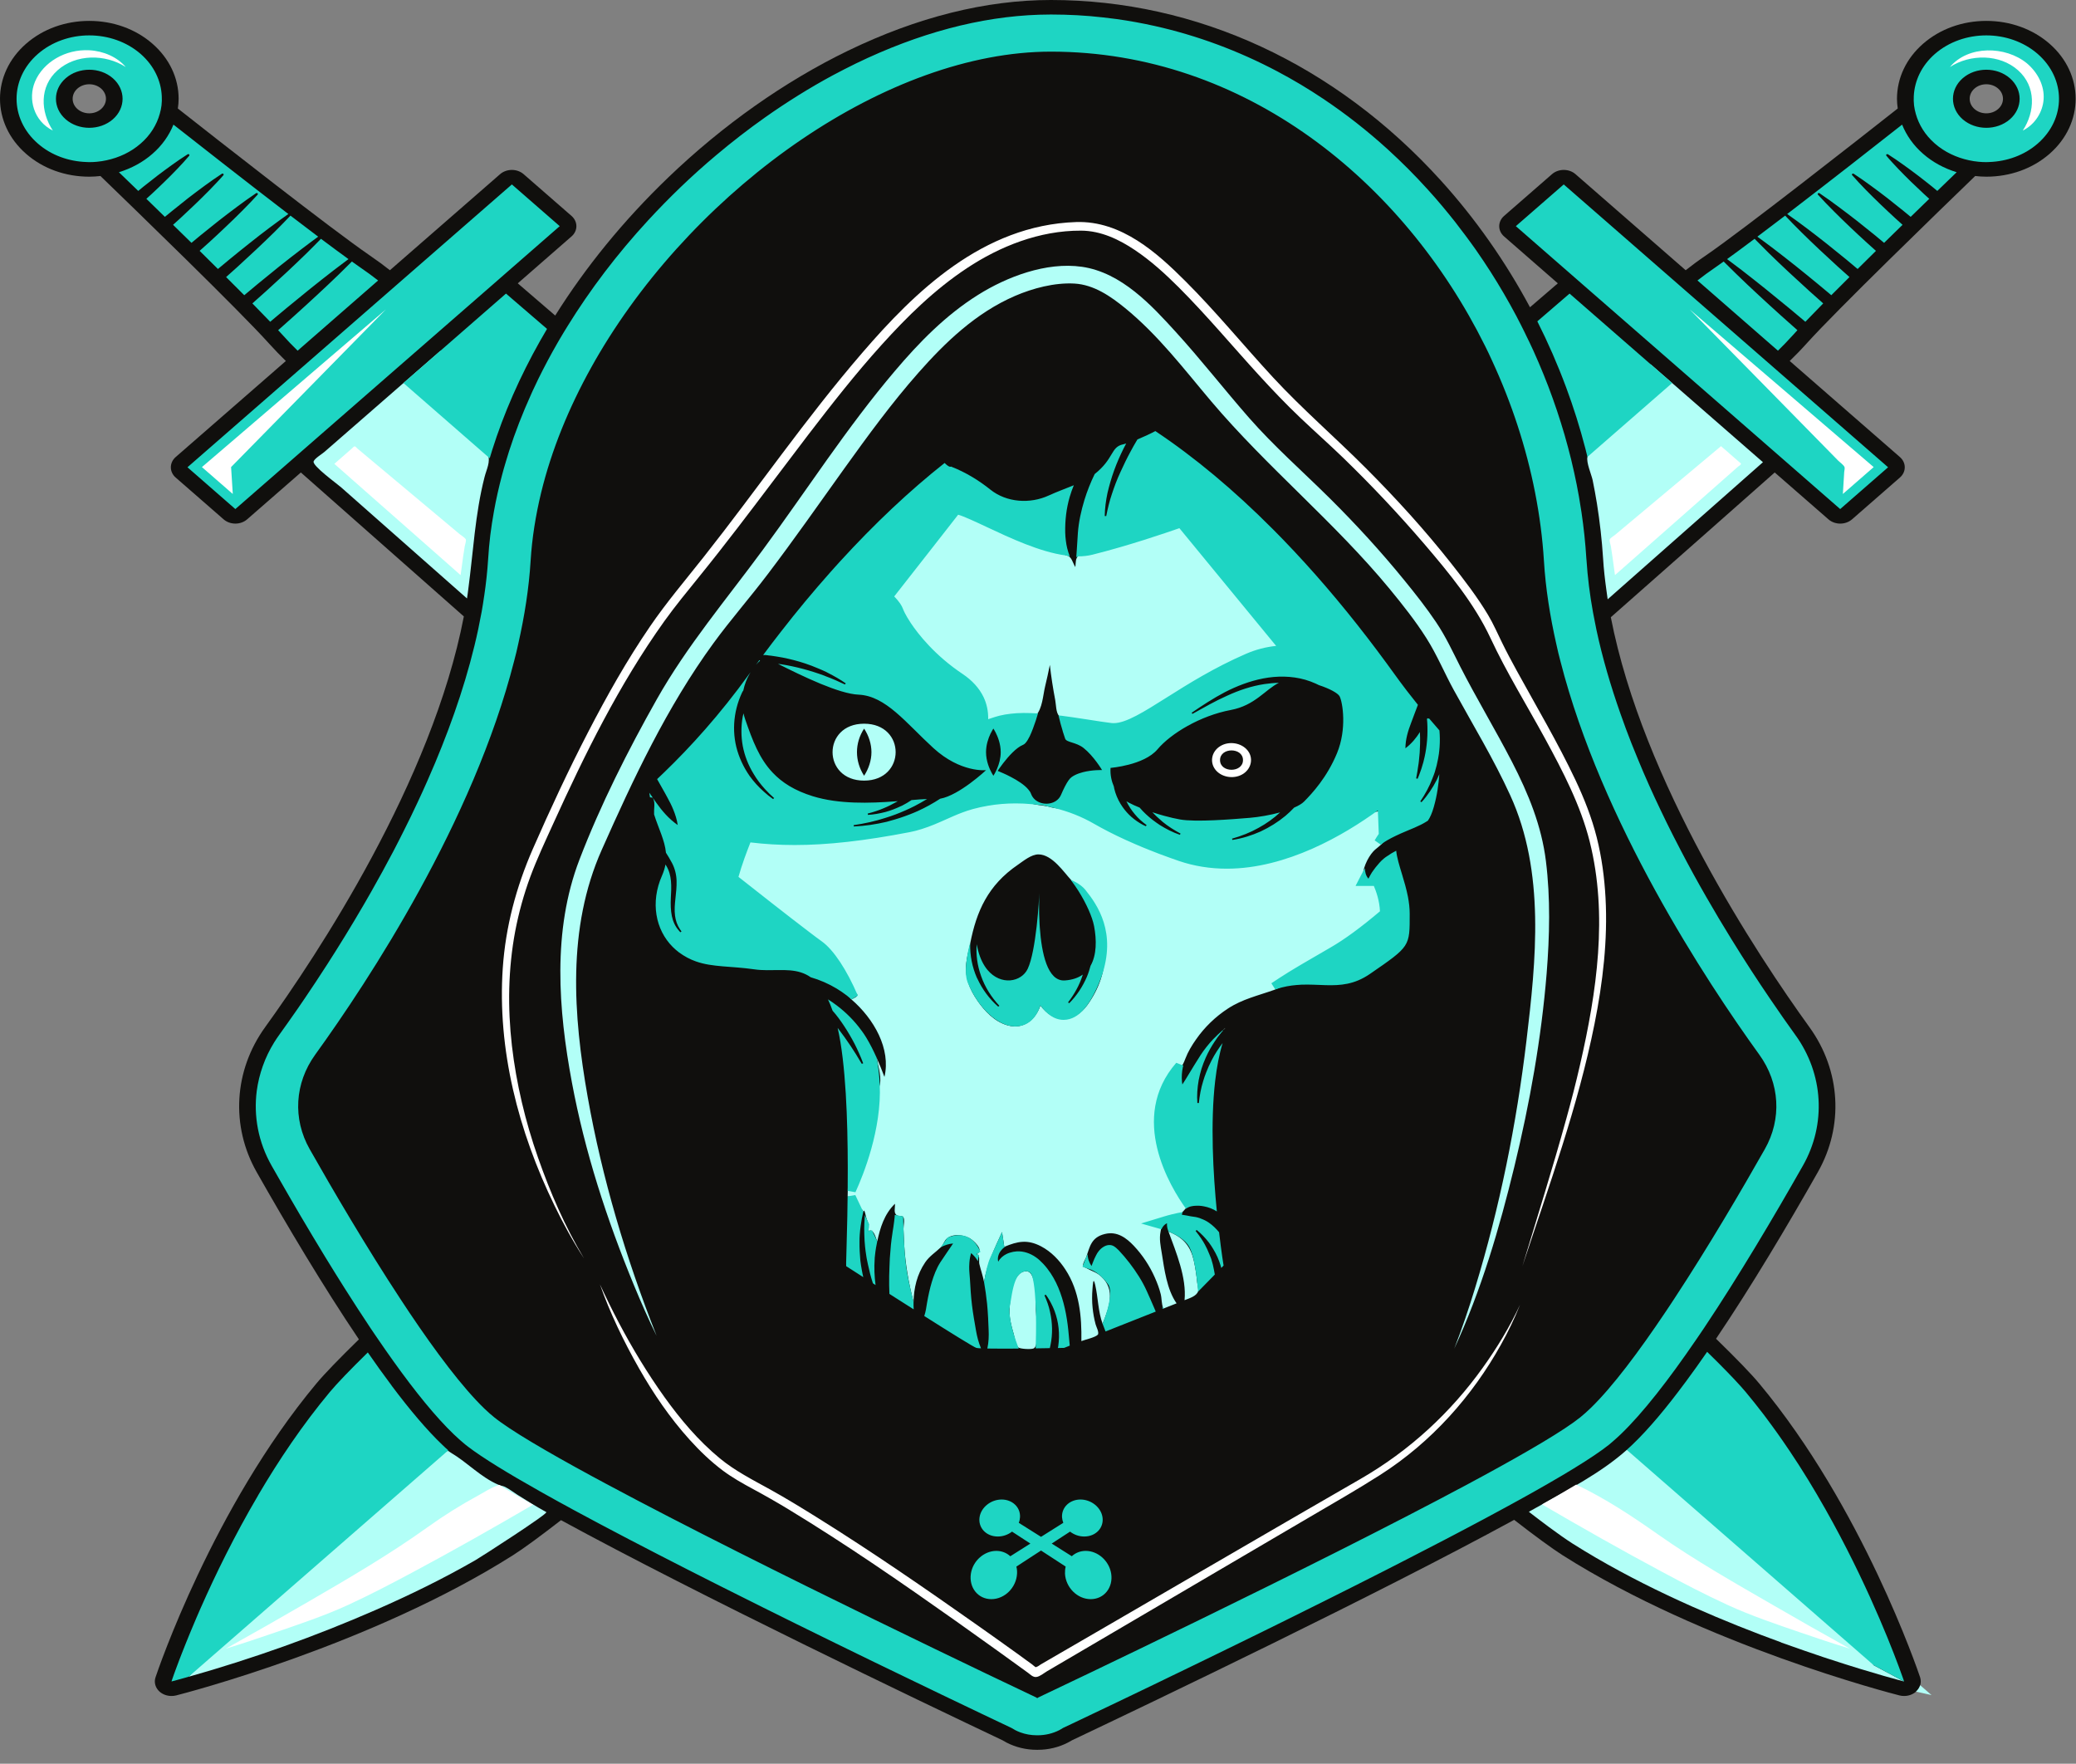 <svg width="93" height="79" viewBox="0 0 93 79" fill="none" xmlns="http://www.w3.org/2000/svg">
<rect x="0" y="0" width="93" height="79" fill="#808080" stroke="none"/>
<path d="M89.51 4.885C89.369 5.008 89.181 5.076 88.983 5.076C88.782 5.076 88.596 5.008 88.455 4.885C88.314 4.762 88.237 4.598 88.237 4.425C88.237 4.25 88.314 4.088 88.455 3.965C88.596 3.842 88.782 3.774 88.983 3.774C89.181 3.774 89.369 3.842 89.51 3.965C89.802 4.218 89.802 4.632 89.51 4.885ZM4.528 4.885C4.385 5.008 4.199 5.076 3.999 5.076C3.801 5.076 3.613 5.008 3.472 4.885C3.182 4.632 3.182 4.218 3.472 3.965C3.613 3.842 3.801 3.774 3.999 3.774C4.199 3.774 4.385 3.842 4.528 3.965C4.667 4.088 4.747 4.25 4.747 4.425C4.747 4.598 4.667 4.762 4.528 4.885ZM91.813 1.957C91.057 1.298 90.051 0.936 88.983 0.936C87.914 0.936 86.909 1.298 86.152 1.957C85.396 2.617 84.982 3.492 84.98 4.425C84.98 4.572 84.994 4.716 85.014 4.86C83.245 6.253 78.101 10.288 76.426 11.437C76.07 11.679 75.772 11.9 75.514 12.104L70.58 7.802C70.441 7.679 70.251 7.611 70.052 7.611C69.854 7.611 69.664 7.679 69.525 7.802L67.38 9.671C67.089 9.926 67.089 10.338 67.38 10.591L69.787 12.691C69.421 13.005 69.004 13.363 68.54 13.763C67.445 11.719 66.1 9.798 64.541 8.078C59.817 2.87 53.615 0 47.08 0C44.158 0 41.095 0.767 37.975 2.278C35.151 3.648 32.368 5.611 29.926 7.959C27.931 9.876 26.233 11.963 24.872 14.134C24.233 13.582 23.671 13.099 23.195 12.691L25.602 10.591C25.894 10.338 25.894 9.926 25.602 9.671L23.458 7.802C23.317 7.679 23.127 7.611 22.931 7.611C22.733 7.611 22.543 7.679 22.402 7.802L17.467 12.104C17.212 11.9 16.911 11.679 16.558 11.437C14.88 10.288 9.737 6.253 7.967 4.86C7.988 4.716 8.002 4.572 8.002 4.425C8.002 3.492 7.585 2.617 6.829 1.957C6.073 1.298 5.068 0.936 3.999 0.936C2.93 0.936 1.925 1.298 1.171 1.957C-0.39 3.318 -0.39 5.531 1.171 6.892C1.925 7.552 2.93 7.914 3.999 7.914C4.169 7.914 4.334 7.902 4.5 7.884C6.098 9.428 10.726 13.912 12.04 15.375C12.32 15.684 12.573 15.944 12.806 16.169L7.871 20.471C7.581 20.726 7.581 21.138 7.871 21.391L10.017 23.262C10.156 23.384 10.346 23.453 10.544 23.453C10.742 23.453 10.932 23.384 11.071 23.262L13.478 21.163C15.052 22.554 17.604 24.811 20.779 27.611C19.357 35.01 14.212 42.774 11.878 46.008C10.475 47.95 10.329 50.438 11.498 52.5C12.853 54.888 14.478 57.621 16.078 59.993C15.187 60.864 14.533 61.538 14.171 61.973C9.543 67.52 7.068 74.826 6.966 75.133C6.89 75.361 6.962 75.607 7.154 75.777C7.297 75.9 7.487 75.966 7.683 75.966C7.751 75.966 7.822 75.959 7.892 75.941C8.245 75.852 16.621 73.693 22.984 69.659C23.462 69.356 24.192 68.819 25.132 68.091C31.33 71.469 41.206 76.194 44.908 77.949C44.969 77.987 45.031 78.02 45.094 78.054C45.503 78.265 45.971 78.377 46.447 78.377H46.488C46.964 78.377 47.432 78.265 47.84 78.053C47.904 78.02 47.965 77.987 48.026 77.949C51.733 76.191 61.633 71.455 67.831 68.077C68.779 68.813 69.517 69.352 69.997 69.659C76.36 73.693 84.738 75.852 85.092 75.941C85.161 75.959 85.231 75.966 85.3 75.966C85.495 75.966 85.686 75.9 85.828 75.777C85.83 75.773 85.832 75.771 85.834 75.771C85.924 75.689 85.987 75.589 86.02 75.484C86.054 75.372 86.054 75.251 86.018 75.133C85.913 74.826 83.439 67.52 78.812 61.973C78.445 61.532 77.783 60.849 76.875 59.965C78.471 57.599 80.088 54.879 81.436 52.5C82.607 50.438 82.462 47.95 81.058 46.008C78.725 42.779 73.596 35.033 72.161 27.647C75.357 24.83 77.924 22.56 79.503 21.163L81.91 23.262C82.055 23.389 82.248 23.453 82.438 23.453C82.63 23.453 82.82 23.389 82.967 23.262L85.11 21.391C85.251 21.27 85.329 21.104 85.329 20.931C85.329 20.758 85.251 20.594 85.11 20.471L80.175 16.169C80.408 15.944 80.664 15.684 80.942 15.375C82.258 13.912 86.884 9.428 88.484 7.884C88.647 7.902 88.813 7.914 88.983 7.914C90.051 7.914 91.057 7.552 91.813 6.892C93.374 5.531 93.374 3.318 91.813 1.957Z" fill="#100F0D"/>
<path d="M39.039 33.691C39.039 33.328 38.919 32.951 38.71 32.636C38.283 33.286 38.285 34.094 38.71 34.747C38.916 34.432 39.039 34.055 39.039 33.691ZM38.71 32.416C40.598 32.416 40.59 34.965 38.71 34.965C36.828 34.967 36.824 32.416 38.71 32.416ZM49.475 42.636C49.387 41.488 48.762 40.332 47.981 39.413C47.666 39.08 47.141 38.275 46.526 38.27C46.199 38.266 45.846 38.566 45.596 38.736C44.252 39.654 43.743 40.828 43.465 42.248C43.41 42.528 43.314 42.845 43.285 43.147C43.224 43.769 43.416 44.283 43.786 44.82C44.093 45.267 44.548 45.769 45.145 45.929C45.895 46.131 46.414 45.622 46.608 45.035C47.217 45.87 48.132 45.818 48.717 45.01C49.217 44.315 49.538 43.459 49.475 42.636ZM62.273 40.312C62.336 40.435 62.641 40.83 62.608 40.963C62.583 41.063 62.236 41.252 62.154 41.315C61.837 41.557 61.517 41.798 61.194 42.035C60.589 42.479 59.968 42.986 59.255 43.296C58.783 43.502 58.315 43.703 57.857 43.937C57.606 44.065 57.354 44.24 57.083 44.338C56.351 44.598 55.66 44.75 55.011 45.173C54.44 45.545 53.958 46.018 53.588 46.546C53.394 46.821 53.218 47.112 53.102 47.418C53.024 47.627 52.987 47.679 52.9 47.827C52.661 48.232 52.54 48.752 52.432 49.195C52.301 49.735 52.221 50.31 52.334 50.859C52.45 51.435 52.84 51.967 53.137 52.486C53.276 52.727 53.551 53.039 53.615 53.306C53.658 53.485 53.594 53.508 53.453 53.699C53.263 53.957 53.09 54.194 52.84 54.412C52.691 54.542 52.658 54.562 52.468 54.599C52.289 54.635 52.199 54.583 52.111 54.696C52.039 54.785 52.015 55.056 51.99 55.174C51.925 55.489 51.992 55.81 52.044 56.126C52.158 56.838 52.268 57.753 52.708 58.379C52.509 58.457 52.313 58.536 52.117 58.613C52.027 58.413 52.05 58.177 51.998 57.967C51.935 57.712 51.841 57.462 51.733 57.221C51.506 56.708 51.191 56.224 50.791 55.8C50.462 55.454 50.049 55.136 49.497 55.272C48.874 55.423 48.823 55.853 48.66 56.308C48.631 56.387 48.51 56.581 48.521 56.665C48.539 56.793 48.504 56.708 48.657 56.797C48.892 56.932 49.115 56.98 49.326 57.171C49.996 57.78 49.679 58.577 49.393 59.296C49.187 58.716 49.195 58.135 49.062 57.55C48.97 57.145 48.956 57.558 48.94 57.742C48.917 58.02 48.917 58.299 48.946 58.577C48.97 58.827 49.015 59.076 49.081 59.321C49.111 59.435 49.248 59.679 49.181 59.777C49.095 59.9 48.602 60.006 48.443 60.07C48.461 58.976 48.361 57.833 47.728 56.865C47.462 56.456 47.098 56.066 46.633 55.823C46.02 55.505 45.582 55.602 44.99 55.848C44.957 55.627 44.922 55.407 44.889 55.186C44.546 55.932 44.217 56.62 44.082 57.421C44.031 57.146 43.937 56.886 43.872 56.615C43.837 56.467 43.935 56.185 43.727 56.18C44.088 56.051 43.735 55.682 43.529 55.523C43.245 55.304 42.691 55.233 42.411 55.482C42.294 55.586 42.258 55.759 42.147 55.867C41.908 56.099 41.638 56.26 41.446 56.544C41.078 57.084 40.938 57.697 40.925 58.32C40.703 57.466 40.555 56.611 40.504 55.734C40.492 55.505 40.482 55.277 40.474 55.047C40.472 54.935 40.539 54.599 40.463 54.512C40.408 54.446 40.269 54.487 40.184 54.437C40.016 54.339 40.104 54.118 40.092 53.918C39.611 54.385 39.427 55.002 39.299 55.603C39.229 55.457 39.151 55.019 38.904 55.136C38.931 54.888 38.919 54.831 38.825 54.599C38.784 54.503 38.727 54.075 38.673 54.284C38.659 54.25 38.643 54.216 38.626 54.182C38.502 54.266 38.379 54.348 38.255 54.43C38.214 54.268 38.13 53.586 37.972 53.586C37.979 53.101 38.007 52.618 38.032 52.133C38.058 51.549 38.007 50.916 38.114 50.34C38.181 49.976 38.577 49.655 38.827 49.357C38.994 49.159 39.278 48.922 39.38 48.694C39.532 48.351 39.337 47.743 39.274 47.385C39.399 47.666 39.515 47.952 39.621 48.237C39.918 46.978 39.15 45.635 38.142 44.766C38.287 44.681 38.455 44.654 38.387 44.498C38.306 44.588 38.224 44.677 38.142 44.766C37.83 44.377 37.537 43.978 37.257 43.573C36.906 43.065 36.636 42.501 36.174 42.059C35.392 41.308 34.38 40.724 33.41 40.178C33.128 40.022 32.688 39.873 32.453 39.665C32.316 39.544 32.349 39.51 32.349 39.304C32.349 38.616 32.349 37.926 32.349 37.237C34.276 37.293 36.225 37.31 38.148 37.162C39.599 37.05 40.944 36.645 42.288 36.171C42.969 35.93 43.715 35.587 44.456 35.536C45.137 35.487 45.566 35.748 46.146 35.971C46.393 36.067 46.694 36.064 46.966 36.128C47.045 36.148 47.127 36.176 47.209 36.187C47.448 36.215 47.327 36.235 47.489 36.144C47.728 36.007 47.85 35.794 48.155 35.714C48.631 35.589 48.993 35.869 49.342 36.106C49.814 36.429 50.274 36.766 50.752 37.084C51.696 37.706 52.873 38.482 54.122 38.438C55.143 38.4 56.181 38.076 57.144 37.801C58.352 37.457 59.543 37.066 60.724 36.656C61.337 36.444 61.852 36.279 62.498 36.163C62.377 36.486 62.256 36.811 62.154 37.139C62.099 37.318 62.085 37.539 61.983 37.697C61.87 37.872 61.654 37.988 61.513 38.145C61.274 38.407 60.998 38.967 61.071 39.337C61.13 39.631 61.588 39.574 61.891 39.579C62.019 39.824 62.146 40.068 62.273 40.312ZM43.257 31.075C43.551 31.54 43.755 32.097 43.729 32.636C44.152 32.478 44.616 32.398 45.071 32.389C45.521 32.38 46.089 32.377 46.412 32.038C46.698 31.735 46.724 31.141 46.816 30.757C46.894 30.433 46.966 30.108 47.031 29.782C47.09 30.31 47.172 30.837 47.272 31.36C47.309 31.547 47.303 31.927 47.442 32.061C47.552 32.165 47.803 32.239 47.944 32.304C48.784 32.682 50.221 33.31 51.167 32.851C51.496 32.693 51.739 32.355 51.998 32.127C52.585 31.612 53.239 31.157 53.946 30.775C54.59 30.427 55.272 30.131 55.971 29.873C56.386 29.717 56.901 29.628 57.289 29.434C57.659 29.248 57.761 28.706 57.812 28.342C57.886 27.807 57.783 27.263 57.579 26.756C57.189 25.799 56.461 24.953 55.658 24.227C55.358 23.956 55.031 23.575 54.604 23.485C53.703 23.302 52.734 23.259 51.819 23.146C51.623 23.122 51.261 23.014 51.067 23.064C50.775 23.139 50.415 23.494 50.174 23.653C49.714 23.958 49.254 24.261 48.794 24.564C48.651 24.659 48.439 24.755 48.322 24.877C48.165 25.037 48.204 25.151 48.173 25.399C48.049 25.215 48.008 24.886 47.75 24.882C47.497 24.568 47.209 23.999 46.847 23.792C46.704 23.708 46.455 23.681 46.291 23.637C45.917 23.532 45.545 23.428 45.171 23.323C44.471 23.127 43.772 22.932 43.071 22.736C42.642 22.617 42.691 22.622 42.397 22.925C41.898 23.439 41.399 23.951 40.901 24.465C40.514 24.862 39.977 25.273 39.677 25.726C39.519 25.963 39.587 26.246 39.621 26.528C39.72 27.277 39.987 28.021 40.478 28.645C41.244 29.616 42.587 30.014 43.257 31.075ZM83.884 74.576L83.876 74.573C83.898 74.58 83.921 74.587 83.943 74.592C83.43 73.931 82.917 73.267 82.407 72.605C80.905 70.663 79.403 68.721 77.901 66.78C77.515 66.279 76.779 66.206 76.139 65.999C75.052 65.647 73.963 65.294 72.876 64.943C71.718 65.977 70.207 66.755 68.816 67.533C68.707 67.593 68.601 67.654 68.489 67.716C68.82 67.971 69.12 68.2 69.392 68.401L69.394 68.403C69.817 68.715 70.168 68.961 70.436 69.132C70.784 69.352 71.137 69.566 71.495 69.775C72.884 70.583 74.337 71.309 75.825 71.969C77.21 72.584 78.563 73.119 79.797 73.567L79.795 73.572C80.392 73.786 81.213 74.07 81.736 74.245L81.743 74.246C81.74 74.246 81.738 74.245 81.736 74.245L81.738 74.243L81.853 74.282L81.743 74.246C81.781 74.255 81.818 74.268 81.853 74.282C81.863 74.285 81.873 74.289 81.883 74.293L81.945 74.312C83.957 74.974 85.3 75.317 85.3 75.317L83.943 74.592C83.921 74.585 83.902 74.582 83.884 74.576ZM86.019 75.484C85.989 75.589 85.919 75.693 85.833 75.771C86.064 75.823 86.297 75.875 86.528 75.927C86.359 75.778 86.189 75.63 86.019 75.484ZM69.253 38.566C69.059 36.996 68.472 35.555 67.733 34.123C66.991 32.685 66.147 31.292 65.413 29.853C65.072 29.18 64.768 28.515 64.339 27.878C63.903 27.229 63.413 26.607 62.912 25.993C61.872 24.714 60.746 23.485 59.559 22.308C58.349 21.11 57.068 19.984 55.955 18.716C54.839 17.442 53.807 16.113 52.663 14.858C51.606 13.7 50.249 12.206 48.468 11.95C46.861 11.72 45.094 12.407 43.823 13.203C42.354 14.121 41.164 15.35 40.094 16.611C37.921 19.169 36.138 21.964 34.166 24.638C32.531 26.858 30.773 28.934 29.429 31.312C28.121 33.629 26.897 36.058 25.957 38.507C24.737 41.688 25.011 45.226 25.62 48.485C26.198 51.583 27.181 54.621 28.401 57.571C28.716 58.333 29.049 59.091 29.415 59.834C28.041 56.362 26.971 52.766 26.327 49.134C25.681 45.485 25.395 41.573 26.956 38.067C28.362 34.903 29.868 31.681 31.963 28.808C32.731 27.755 33.604 26.762 34.392 25.72C35.576 24.163 36.687 22.569 37.823 20.985C38.876 19.52 39.94 18.058 41.152 16.686C42.335 15.347 43.71 14.014 45.476 13.252C46.269 12.912 47.235 12.653 48.128 12.701C49.011 12.749 49.767 13.285 50.388 13.788C51.888 15.008 53.047 16.543 54.258 17.974C56.743 20.912 59.806 23.409 62.252 26.378C62.839 27.092 63.417 27.82 63.903 28.59C64.376 29.334 64.707 30.145 65.129 30.913C65.986 32.473 66.918 34.007 67.653 35.618C69.229 39.058 68.812 43.014 68.381 46.621C67.935 50.347 67.187 54.073 66.08 57.694C65.802 58.607 65.495 59.513 65.146 60.409C66.362 57.788 67.167 55.019 67.839 52.259C68.532 49.405 69.049 46.511 69.286 43.601C69.419 41.926 69.46 40.237 69.253 38.566ZM22.628 66.603C22.52 66.55 22.441 66.552 22.342 66.511C21.539 66.172 20.943 65.51 20.215 65.08C19.992 64.948 20.148 64.977 19.935 65.027C19.784 65.062 19.623 65.16 19.482 65.221C18.674 65.565 17.869 65.909 17.062 66.254C16.78 66.375 16.541 66.448 16.337 66.644C15.46 67.497 14.669 68.433 13.842 69.322C12.044 71.25 10.247 73.178 8.449 75.106C11.322 74.294 14.134 73.292 16.833 72.111C18.366 71.441 19.866 70.707 21.298 69.883C21.527 69.753 24.558 67.802 24.474 67.731C24.028 67.484 23.607 67.226 23.182 66.955C23 66.841 22.823 66.7 22.628 66.603ZM15.293 21.839C16.741 23.12 18.662 24.816 20.92 26.806C20.943 26.669 20.959 26.532 20.977 26.395C21.204 24.709 21.28 23.039 21.705 21.375C21.797 21.011 21.981 20.696 21.856 20.346C21.758 20.073 21.609 19.807 21.488 19.542C20.904 18.265 20.319 16.986 19.735 15.709C18.658 16.647 17.581 17.585 16.504 18.525C15.848 19.096 15.193 19.668 14.537 20.239C14.422 20.339 14.103 20.528 14.05 20.665C13.977 20.858 15.086 21.657 15.293 21.839ZM71.54 22.56C71.668 23.371 71.762 24.186 71.814 25.003C71.842 25.481 71.897 25.956 71.963 26.432C71.981 26.567 71.999 26.705 72.02 26.844C75.05 24.172 77.478 22.026 78.976 20.703L78.974 20.701C77.296 19.238 75.62 17.776 73.943 16.315C73.25 17.332 72.557 18.348 71.862 19.365C71.652 19.675 71.209 20.107 71.115 20.464C71.051 20.708 71.296 21.263 71.348 21.511C71.419 21.859 71.483 22.21 71.54 22.56ZM45.972 56.941C45.325 56.941 45.241 58.275 45.225 58.663C45.208 59.023 45.306 59.394 45.408 59.74C45.447 59.872 45.5 60.252 45.619 60.355C45.695 60.421 46.183 60.452 46.306 60.398C46.579 60.277 46.414 58.978 46.404 58.666C46.395 58.397 46.473 56.941 45.972 56.941ZM54.892 46.043C54.853 46.077 54.812 46.113 54.773 46.147C54.788 46.136 54.865 46.093 54.892 46.043ZM53.633 57.451C53.643 57.555 53.703 57.746 53.672 57.842C53.599 58.061 53.274 58.154 53.065 58.238C53.163 57.234 52.691 56.105 52.346 55.165C53.043 55.436 53.347 55.855 53.486 56.495C53.556 56.811 53.599 57.13 53.633 57.451Z" fill="#B2FFF7"/>
<path d="M49.195 59.771L49.219 59.761C49.215 59.752 49.213 59.743 49.211 59.734L49.195 59.771ZM48.639 69.467C48.394 69.467 48.177 69.556 48.014 69.706L47.114 69.139L47.936 68.604C48.112 68.74 48.334 68.823 48.571 68.823C49.096 68.823 49.46 68.426 49.389 67.957C49.321 67.512 48.88 67.166 48.402 67.166C47.924 67.166 47.554 67.512 47.576 67.957C47.582 68.044 47.601 68.129 47.633 68.21L46.636 68.838L45.639 68.21C45.672 68.129 45.69 68.044 45.694 67.957C45.719 67.512 45.349 67.166 44.871 67.166C44.393 67.166 43.951 67.512 43.882 67.957C43.81 68.426 44.174 68.823 44.699 68.823C44.936 68.823 45.161 68.74 45.337 68.604L46.158 69.139L45.259 69.708C45.096 69.556 44.879 69.467 44.634 69.467C44.09 69.467 43.581 69.911 43.493 70.489C43.4 71.103 43.806 71.629 44.411 71.629C45.014 71.629 45.529 71.103 45.561 70.489C45.568 70.377 45.557 70.27 45.531 70.17L46.636 69.451L47.74 70.17C47.715 70.27 47.705 70.377 47.709 70.489C47.742 71.103 48.259 71.629 48.861 71.629C49.466 71.629 49.873 71.103 49.779 70.489C49.689 69.911 49.18 69.467 48.639 69.467ZM51.371 57.825C51.171 57.379 50.899 56.962 50.598 56.568C50.449 56.373 50.28 56.179 50.116 56.002C50.035 55.92 49.957 55.854 49.885 55.813C49.814 55.776 49.755 55.762 49.671 55.767C49.591 55.772 49.499 55.806 49.419 55.858C49.338 55.91 49.274 55.97 49.209 56.054C49.168 56.106 49.133 56.165 49.101 56.229C49.05 56.325 49.002 56.432 48.958 56.548C48.939 56.6 48.919 56.652 48.898 56.707C48.788 56.548 48.723 56.363 48.723 56.165C48.678 56.261 48.639 56.356 48.604 56.447L48.492 56.741L48.825 56.853C48.925 56.885 49.282 57.035 49.64 57.528C49.787 57.727 49.791 58.296 49.393 59.295C49.436 59.411 49.479 59.525 49.526 59.639L49.673 59.581L50.141 59.395L51.7 58.778L51.775 58.748C51.749 58.689 51.726 58.632 51.7 58.573C51.59 58.319 51.485 58.072 51.371 57.825ZM54.753 56.29C54.716 56.029 54.665 55.653 54.612 55.194C54.475 55.027 54.324 54.884 54.164 54.772C54.054 54.693 53.925 54.629 53.79 54.581C53.774 54.575 53.762 54.567 53.745 54.561C53.711 54.551 53.678 54.538 53.641 54.531C53.545 54.504 53.449 54.501 53.345 54.481C53.239 54.461 53.126 54.436 52.942 54.408C52.95 54.365 52.967 54.326 52.987 54.29C52.912 54.303 52.834 54.317 52.754 54.333C52.57 54.372 52.411 54.413 52.311 54.44C52.215 54.467 52.156 54.485 52.156 54.485L51.117 54.802L52.031 55.062C52.051 55.018 52.074 54.973 52.104 54.934C52.149 54.875 52.207 54.825 52.278 54.791C52.27 54.925 52.297 55.029 52.333 55.13C52.337 55.141 52.342 55.153 52.346 55.164C52.376 55.177 52.409 55.191 52.446 55.205C52.675 55.305 53.087 55.519 53.271 55.84C53.288 55.87 53.304 55.903 53.318 55.937C53.38 56.074 53.437 56.261 53.486 56.495C53.549 56.78 53.602 57.14 53.641 57.535L53.672 57.854L54.013 57.506L54.35 57.162L54.42 57.09C54.418 57.085 54.418 57.08 54.418 57.073C54.409 57.012 54.397 56.95 54.385 56.889C54.354 56.723 54.315 56.557 54.262 56.395C54.25 56.361 54.236 56.329 54.224 56.297C54.207 56.25 54.187 56.206 54.168 56.159C54.111 56.019 54.05 55.879 53.974 55.744C53.927 55.656 53.876 55.573 53.821 55.491C53.741 55.369 53.653 55.25 53.559 55.134L53.578 55.12L53.61 55.093C53.817 55.259 53.995 55.45 54.154 55.653C54.224 55.746 54.287 55.842 54.346 55.94C54.42 56.061 54.485 56.184 54.542 56.311C54.595 56.434 54.642 56.559 54.681 56.687C54.691 56.723 54.702 56.759 54.71 56.794L54.753 56.75L54.814 56.687C54.814 56.687 54.791 56.545 54.753 56.29ZM52.074 58.628L52.117 58.612C52.1 58.578 52.086 58.544 52.072 58.51C52.072 58.55 52.076 58.589 52.074 58.628ZM47.39 60.38C47.566 60.376 47.672 60.374 47.672 60.374L47.922 60.274C47.905 60.126 47.893 59.976 47.881 59.83C47.825 59.161 47.719 58.508 47.496 57.897C47.386 57.592 47.245 57.299 47.065 57.028C46.967 56.882 46.859 56.741 46.738 56.612C46.728 56.602 46.718 56.593 46.708 56.582C46.616 56.486 46.52 56.395 46.411 56.32C46.154 56.135 45.843 56.033 45.549 56.051C45.447 56.058 45.343 56.077 45.241 56.109C45.188 56.126 45.136 56.145 45.087 56.17C44.942 56.243 44.807 56.349 44.718 56.513C44.711 56.495 44.709 56.477 44.707 56.459C44.683 56.295 44.75 56.109 44.881 55.972C44.928 55.915 44.989 55.869 45.053 55.826C45.032 55.833 45.01 55.84 44.989 55.847L44.889 55.186L44.36 56.338C44.258 56.559 44.166 56.923 44.082 57.42C44.139 57.749 44.186 58.073 44.219 58.398C44.237 58.59 44.252 58.785 44.262 58.978C44.262 58.985 44.262 58.992 44.264 58.999C44.272 59.186 44.28 59.374 44.288 59.561C44.301 59.839 44.292 60.119 44.231 60.403C44.409 60.406 44.621 60.408 44.854 60.408C44.979 60.408 45.11 60.408 45.245 60.408C45.373 60.406 45.504 60.404 45.637 60.404L45.6 60.306C45.302 59.514 45.171 58.853 45.241 58.489C45.255 58.421 45.267 58.341 45.282 58.252C45.337 57.909 45.429 57.338 45.631 57.115C45.731 57.003 45.856 56.941 45.972 56.941C46.152 56.941 46.219 57.092 46.246 57.183C46.45 57.925 46.42 59.666 46.397 60.381V60.396C46.528 60.394 46.653 60.392 46.771 60.39C46.861 60.389 46.949 60.389 47.029 60.385L47.059 60.253C47.11 60.007 47.133 59.757 47.129 59.506C47.125 59.256 47.094 59.004 47.037 58.755C46.986 58.505 46.896 58.261 46.789 58.02L46.849 57.991C46.965 58.148 47.061 58.316 47.143 58.491C47.178 58.562 47.208 58.635 47.237 58.708C47.333 58.962 47.396 59.225 47.423 59.493C47.452 59.761 47.445 60.032 47.407 60.299L47.39 60.38ZM40.925 58.321V58.319C40.849 58.027 40.741 57.579 40.645 57.055C40.578 56.691 40.526 56.19 40.496 55.567C40.488 55.412 40.481 55.266 40.477 55.132C40.471 54.952 40.467 54.798 40.465 54.686C40.463 54.561 40.463 54.488 40.463 54.486L40.085 54.417C40.081 54.449 40.081 54.481 40.079 54.511C40.073 54.583 40.065 54.652 40.054 54.724C40.036 54.872 40.014 55.018 39.989 55.164C39.985 55.193 39.981 55.221 39.977 55.252C39.95 55.421 39.928 55.592 39.911 55.762C39.891 55.963 39.877 56.163 39.862 56.364C39.856 56.493 39.85 56.62 39.846 56.748C39.834 57.021 39.828 57.294 39.832 57.569C39.836 57.697 39.842 57.825 39.844 57.956C39.934 58.013 40.024 58.07 40.114 58.129C40.263 58.223 40.414 58.319 40.567 58.417C40.688 58.494 40.808 58.571 40.931 58.648C40.923 58.539 40.923 58.43 40.925 58.321ZM39.364 47.981C39.341 47.785 39.309 47.587 39.274 47.384C39.133 47.07 38.982 46.765 38.804 46.472C38.745 46.374 38.679 46.278 38.612 46.185C38.602 46.169 38.589 46.157 38.579 46.142C38.279 45.73 37.911 45.359 37.494 45.042C37.365 44.942 37.23 44.851 37.092 44.764C37.163 44.915 37.233 45.085 37.298 45.272C37.494 45.49 37.655 45.718 37.809 45.948C37.986 46.216 38.146 46.49 38.291 46.77C38.356 46.899 38.418 47.027 38.475 47.157C38.544 47.312 38.612 47.469 38.669 47.628L38.606 47.651C38.587 47.621 38.569 47.591 38.55 47.56C38.407 47.321 38.264 47.082 38.107 46.852C37.933 46.59 37.749 46.335 37.557 46.084C37.547 46.071 37.537 46.057 37.525 46.044C37.706 46.824 37.819 47.858 37.888 48.977C37.954 50.059 37.976 51.219 37.978 52.305C37.978 52.639 37.978 52.965 37.974 53.281C37.974 53.302 37.974 53.322 37.974 53.341L38.322 53.402C38.679 52.621 39.501 50.586 39.411 48.563C39.403 48.381 39.386 48.185 39.364 47.981ZM43.465 42.268H43.451C43.451 42.268 43.115 43.426 43.352 44.013C43.806 45.131 44.687 45.957 45.447 45.977H45.48C45.758 45.977 46.011 45.882 46.209 45.7C46.397 45.529 46.524 45.288 46.608 45.035C46.867 45.39 47.211 45.682 47.646 45.682C48.389 45.682 48.849 44.876 49.131 44.27C49.211 44.098 49.28 43.929 49.344 43.747C50.03 41.769 49.168 40.54 48.623 39.859C48.389 39.57 47.981 39.413 47.981 39.413L47.973 39.418C47.975 39.42 47.975 39.422 47.975 39.422C48.091 39.573 48.2 39.732 48.304 39.894C48.661 40.46 48.931 41.059 49.013 41.487C49.129 42.099 49.131 42.777 48.853 43.262C48.833 43.335 48.812 43.408 48.79 43.479C48.759 43.574 48.727 43.667 48.688 43.758C48.502 44.188 48.24 44.591 47.899 44.935L47.864 44.912L47.846 44.899C48.132 44.528 48.355 44.125 48.492 43.701C48.498 43.685 48.502 43.669 48.506 43.653C48.304 43.799 48.04 43.893 47.701 43.916C46.918 43.966 46.661 42.675 46.581 41.553C46.577 41.503 46.573 41.455 46.571 41.405C46.532 40.749 46.553 40.178 46.561 40.012C46.553 40.181 46.518 40.774 46.446 41.435C46.442 41.466 46.438 41.494 46.436 41.523C46.354 42.229 46.228 42.994 46.04 43.394C45.758 43.991 44.836 44.163 44.235 43.442C44.062 43.233 43.916 42.95 43.818 42.582C43.796 42.491 43.773 42.397 43.755 42.295C43.716 42.764 43.782 43.242 43.943 43.695C43.947 43.708 43.951 43.718 43.955 43.731C44.123 44.209 44.403 44.657 44.769 45.051L44.718 45.09C44.313 44.737 44 44.303 43.784 43.836C43.776 43.82 43.767 43.806 43.759 43.79C43.553 43.314 43.449 42.798 43.463 42.283C43.465 42.277 43.465 42.272 43.465 42.268ZM42.419 56.104C42.314 56.256 42.216 56.4 42.12 56.548C41.949 56.819 41.836 57.119 41.744 57.419C41.652 57.724 41.585 58.038 41.528 58.364C41.497 58.557 41.472 58.751 41.405 58.947C42.58 59.691 43.626 60.342 43.737 60.374C43.765 60.383 43.841 60.39 43.947 60.394C43.837 60.135 43.771 59.873 43.724 59.607C43.659 59.224 43.587 58.84 43.542 58.453C43.495 58.07 43.473 57.679 43.451 57.299C43.44 57.108 43.414 56.921 43.418 56.73C43.42 56.675 43.422 56.62 43.426 56.561C43.436 56.423 43.457 56.282 43.506 56.127C43.53 56.147 43.551 56.168 43.571 56.19C43.671 56.284 43.747 56.386 43.808 56.493C43.818 56.398 43.837 56.307 43.865 56.211L43.726 56.179L43.921 56.072C43.839 55.888 43.59 55.327 42.956 55.327C42.834 55.327 42.703 55.348 42.57 55.392L42.445 55.432C42.445 55.432 42.245 55.724 42.184 55.813C42.171 55.831 42.159 55.847 42.147 55.867C42.312 55.776 42.496 55.714 42.697 55.697C42.596 55.846 42.505 55.977 42.419 56.104ZM81.425 66.993C81.421 66.984 81.415 66.975 81.411 66.967C81.15 66.522 80.878 66.076 80.592 65.631C80.571 65.6 80.551 65.568 80.53 65.536C80.441 65.397 80.351 65.26 80.257 65.121C80.232 65.079 80.203 65.038 80.177 64.999C80.077 64.849 79.975 64.7 79.872 64.552C79.715 64.325 79.556 64.099 79.39 63.874C79.298 63.747 79.204 63.619 79.108 63.492C79.065 63.435 79.02 63.378 78.977 63.319C78.728 62.993 78.471 62.672 78.207 62.354C77.945 62.042 77.531 61.601 76.979 61.048C76.822 60.892 76.654 60.726 76.476 60.551C76.153 61.016 75.835 61.466 75.518 61.892C75.51 61.903 75.501 61.913 75.493 61.924C74.66 63.05 73.859 64.011 73.131 64.705C73.045 64.789 72.96 64.865 72.876 64.942L83.943 74.592L85.3 75.316C85.3 75.316 85.218 75.073 85.059 74.645C84.57 73.331 83.338 70.25 81.425 66.993ZM90.038 3.504C89.746 3.249 89.364 3.123 88.982 3.123C88.6 3.123 88.218 3.249 87.925 3.504C87.343 4.013 87.343 4.837 87.925 5.345C88.218 5.598 88.6 5.725 88.982 5.725C89.364 5.725 89.746 5.598 90.038 5.345C90.621 4.837 90.621 4.013 90.038 3.504ZM91.285 6.431C90.682 6.957 89.903 7.23 89.115 7.257C89.07 7.259 89.027 7.262 88.982 7.262C88.868 7.262 88.753 7.257 88.641 7.246C88.496 7.234 88.35 7.209 88.207 7.179C87.648 7.059 87.116 6.813 86.679 6.431C86.242 6.051 85.96 5.588 85.823 5.099C85.788 4.974 85.761 4.849 85.745 4.722C85.729 4.585 85.727 4.446 85.733 4.309C85.766 3.622 86.078 2.942 86.679 2.416C87.314 1.863 88.148 1.585 88.982 1.585C89.816 1.585 90.647 1.863 91.285 2.416C92.556 3.526 92.556 5.324 91.285 6.431ZM85.21 5.582C84.037 6.506 81.93 8.156 80.062 9.586C80.351 9.788 80.633 9.997 80.912 10.205C81.219 10.435 81.521 10.671 81.822 10.908C82.12 11.145 82.416 11.386 82.713 11.627L83.15 11.993L83.218 12.048C83.487 11.78 83.761 11.509 84.039 11.236L84.004 11.206L83.624 10.864C83.371 10.633 83.121 10.402 82.874 10.166C82.627 9.933 82.384 9.695 82.143 9.454C81.904 9.212 81.665 8.971 81.438 8.718C81.421 8.698 81.425 8.67 81.448 8.655C81.466 8.643 81.493 8.643 81.509 8.654C81.801 8.85 82.081 9.055 82.361 9.262C82.639 9.469 82.915 9.679 83.187 9.891C83.459 10.105 83.726 10.321 83.994 10.537L84.39 10.867L84.403 10.878C84.681 10.605 84.959 10.334 85.23 10.07L84.905 9.776C84.681 9.569 84.458 9.362 84.239 9.151C84.02 8.941 83.804 8.727 83.591 8.511C83.381 8.292 83.171 8.076 82.972 7.846C82.954 7.826 82.958 7.799 82.983 7.783C82.999 7.771 83.025 7.773 83.042 7.783C83.307 7.954 83.559 8.136 83.81 8.318C84.061 8.5 84.309 8.688 84.552 8.875C84.795 9.066 85.036 9.257 85.275 9.451L85.594 9.713C85.882 9.431 86.162 9.16 86.426 8.905L86.187 8.688C85.99 8.506 85.796 8.322 85.604 8.135C85.414 7.949 85.226 7.76 85.04 7.567C84.858 7.373 84.674 7.18 84.505 6.975C84.486 6.954 84.493 6.927 84.515 6.913C84.533 6.9 84.558 6.9 84.576 6.911C84.811 7.059 85.036 7.216 85.259 7.375C85.482 7.534 85.702 7.696 85.917 7.86C86.133 8.024 86.344 8.192 86.556 8.361L86.787 8.552C87.112 8.236 87.406 7.953 87.654 7.714C87.096 7.542 86.583 7.268 86.152 6.891C85.721 6.517 85.406 6.069 85.21 5.582ZM75.001 58.177C76.546 55.828 78.05 53.256 79.059 51.474C79.828 50.12 79.736 48.517 78.812 47.239C76.403 43.902 71.75 36.819 69.907 29.629C69.876 29.505 69.841 29.378 69.811 29.253C69.78 29.123 69.751 28.994 69.723 28.866C69.439 27.612 69.24 26.36 69.165 25.127C69.102 24.102 68.967 23.075 68.766 22.052C68.37 20.035 67.716 18.043 66.835 16.141C66.786 16.033 66.735 15.924 66.684 15.815C66.631 15.708 66.578 15.601 66.527 15.494C62.867 8.12 55.76 2.313 47.08 2.313C39.803 2.313 31.311 8.299 26.846 15.829C26.787 15.931 26.727 16.033 26.668 16.134C26.611 16.238 26.552 16.339 26.494 16.443C25.483 18.259 24.706 20.156 24.24 22.074C23.995 23.089 23.832 24.111 23.77 25.127C23.695 26.349 23.499 27.589 23.219 28.83C23.19 28.96 23.162 29.089 23.131 29.219C23.1 29.344 23.067 29.471 23.035 29.596C21.2 36.798 16.535 43.897 14.121 47.239C13.198 48.517 13.106 50.12 13.874 51.474C14.888 53.263 16.4 55.847 17.951 58.205C18.014 58.303 18.079 58.401 18.145 58.498C18.21 58.598 18.276 58.696 18.341 58.794C19.528 60.562 20.718 62.147 21.698 63.093C21.852 63.24 22.001 63.373 22.144 63.487C22.863 64.065 24.461 65.005 26.511 66.118C26.619 66.176 26.727 66.235 26.84 66.294C26.948 66.355 27.056 66.412 27.167 66.471C34.221 70.252 45.709 75.696 46.446 76.045V76.065C46.446 76.065 46.454 76.06 46.467 76.054C46.479 76.06 46.487 76.065 46.487 76.065V76.045C47.225 75.696 58.743 70.238 65.795 66.457C65.906 66.398 66.014 66.339 66.122 66.28C66.235 66.219 66.343 66.16 66.453 66.102C68.487 64.996 70.072 64.063 70.789 63.487C70.939 63.367 71.096 63.226 71.257 63.071C72.24 62.119 73.425 60.533 74.611 58.765C74.676 58.667 74.741 58.571 74.807 58.471C74.872 58.375 74.938 58.277 75.001 58.177ZM75.955 60.046C74.766 61.783 73.605 63.285 72.604 64.245C72.541 64.307 72.477 64.364 72.414 64.421C72.357 64.473 72.302 64.523 72.244 64.571C72.242 64.573 72.24 64.575 72.238 64.576C72.185 64.623 72.132 64.667 72.081 64.71C71.899 64.855 71.674 65.017 71.406 65.197C71.139 65.377 70.832 65.573 70.489 65.782C70.328 65.88 70.162 65.98 69.988 66.084C69.576 66.328 69.124 66.587 68.64 66.86C68.595 66.885 68.548 66.911 68.503 66.936C68.47 66.954 68.439 66.972 68.407 66.99C68.356 67.016 68.307 67.045 68.258 67.072C68.184 67.113 68.111 67.154 68.037 67.195C67.994 67.218 67.953 67.241 67.91 67.264C67.802 67.325 67.692 67.384 67.581 67.445C67.473 67.504 67.365 67.562 67.252 67.623C67.25 67.625 67.248 67.626 67.244 67.628C67.005 67.758 66.762 67.889 66.515 68.021C66.235 68.171 65.949 68.324 65.656 68.477C65.475 68.574 65.291 68.67 65.103 68.768C64.99 68.827 64.88 68.886 64.765 68.945C64.218 69.232 63.654 69.522 63.082 69.815C62.767 69.977 62.448 70.141 62.127 70.304C61.807 70.468 61.484 70.632 61.159 70.794C60.997 70.876 60.834 70.958 60.672 71.04C60.346 71.204 60.021 71.367 59.694 71.531C59.042 71.857 58.39 72.182 57.744 72.501C57.421 72.66 57.101 72.819 56.782 72.976C56.463 73.133 56.146 73.288 55.834 73.441C55.364 73.671 54.902 73.896 54.45 74.117C54.15 74.263 53.854 74.408 53.561 74.549C53.322 74.665 53.087 74.779 52.856 74.891C52.756 74.939 52.658 74.988 52.558 75.034C52.331 75.145 52.106 75.253 51.888 75.359C51.355 75.615 50.852 75.858 50.382 76.083C50.147 76.195 49.922 76.302 49.706 76.406C49.225 76.636 48.792 76.843 48.416 77.021C48.324 77.066 48.236 77.108 48.15 77.148C47.958 77.239 47.781 77.323 47.625 77.396C47.572 77.431 47.517 77.463 47.46 77.494C47.161 77.647 46.824 77.726 46.487 77.726C46.485 77.726 46.483 77.726 46.479 77.726C46.477 77.726 46.473 77.726 46.471 77.726C46.463 77.726 46.454 77.726 46.446 77.726C46.195 77.726 45.941 77.683 45.705 77.595C45.627 77.565 45.549 77.533 45.476 77.494C45.416 77.463 45.361 77.431 45.308 77.396C44.613 77.067 43.528 76.552 42.192 75.91C40.369 75.036 38.078 73.926 35.671 72.739C35.191 72.501 34.705 72.26 34.216 72.018C33.567 71.695 32.913 71.367 32.261 71.04C32.099 70.958 31.936 70.876 31.774 70.794C31.45 70.63 31.127 70.468 30.806 70.304C28.989 69.378 27.24 68.468 25.708 67.639C25.597 67.578 25.489 67.519 25.381 67.459C25.295 67.412 25.209 67.366 25.125 67.32C25.101 67.307 25.076 67.293 25.052 67.281C24.882 67.186 24.715 67.095 24.551 67.002C24.424 66.931 24.298 66.861 24.175 66.792C22.753 65.991 21.627 65.302 20.977 64.807C20.934 64.773 20.893 64.741 20.852 64.71C20.699 64.585 20.54 64.445 20.376 64.289C20.368 64.284 20.362 64.277 20.356 64.27C20.354 64.27 20.352 64.268 20.352 64.268C19.526 63.481 18.592 62.324 17.624 60.97C17.507 60.806 17.389 60.64 17.272 60.472C17.18 60.34 17.088 60.206 16.997 60.073C16.929 59.976 16.864 59.878 16.796 59.78C16.731 59.682 16.666 59.586 16.598 59.488C16.402 59.192 16.204 58.892 16.006 58.587C15.813 58.289 15.619 57.989 15.429 57.686C15.141 57.23 14.855 56.769 14.571 56.306C14.195 55.688 13.823 55.068 13.461 54.454C13.124 53.88 12.795 53.311 12.479 52.758C12.372 52.574 12.268 52.392 12.166 52.21C11.573 51.165 11.355 49.997 11.502 48.862C11.553 48.484 11.643 48.112 11.774 47.746C11.902 47.382 12.074 47.027 12.284 46.688C12.354 46.574 12.43 46.464 12.509 46.353C12.756 46.01 13.034 45.616 13.339 45.178C13.439 45.031 13.543 44.881 13.649 44.724C13.966 44.257 14.305 43.747 14.657 43.199C15.186 42.377 15.746 41.468 16.312 40.495C16.42 40.308 16.531 40.117 16.639 39.925C16.968 39.345 17.297 38.747 17.62 38.132C17.781 37.825 17.939 37.513 18.096 37.199C18.302 36.789 18.505 36.375 18.701 35.952C18.85 35.637 18.995 35.316 19.138 34.993C19.259 34.718 19.379 34.442 19.496 34.163C20.313 32.214 20.997 30.188 21.425 28.177C21.453 28.046 21.476 27.915 21.502 27.783C21.529 27.651 21.555 27.519 21.58 27.387C21.621 27.155 21.657 26.924 21.69 26.692C21.692 26.69 21.692 26.688 21.692 26.686C21.774 26.133 21.833 25.582 21.868 25.038C21.889 24.685 21.921 24.33 21.964 23.973C22.009 23.617 22.062 23.26 22.128 22.901C22.224 22.365 22.346 21.824 22.489 21.285C22.54 21.087 22.598 20.89 22.657 20.693C22.704 20.529 22.755 20.367 22.806 20.205C23.078 19.359 23.407 18.515 23.787 17.675C23.811 17.62 23.836 17.567 23.86 17.511C23.942 17.333 24.028 17.154 24.114 16.976C24.377 16.441 24.659 15.909 24.962 15.383C24.994 15.326 25.029 15.269 25.062 15.21C25.121 15.109 25.182 15.007 25.242 14.907C25.301 14.807 25.364 14.707 25.426 14.607C26.437 12.97 27.645 11.377 29.032 9.872C29.494 9.371 29.976 8.878 30.477 8.395C30.998 7.894 31.535 7.412 32.085 6.95C32.794 6.353 33.524 5.787 34.27 5.261C34.766 4.91 35.269 4.578 35.776 4.262C36.282 3.948 36.793 3.65 37.306 3.374C37.478 3.281 37.649 3.192 37.821 3.105C37.993 3.016 38.166 2.93 38.338 2.846C41.158 1.48 43.919 0.745 46.553 0.659C46.728 0.654 46.904 0.65 47.08 0.65C47.474 0.65 47.866 0.661 48.257 0.682C48.647 0.704 49.037 0.736 49.425 0.781C49.62 0.802 49.814 0.825 50.006 0.852C50.586 0.932 51.16 1.037 51.73 1.164C53.631 1.589 55.472 2.272 57.225 3.199C57.575 3.385 57.922 3.579 58.265 3.784C58.607 3.989 58.946 4.203 59.281 4.428C60.284 5.099 61.253 5.857 62.174 6.695C62.787 7.255 63.382 7.849 63.954 8.482C64.181 8.73 64.402 8.984 64.618 9.242C64.814 9.476 65.007 9.713 65.195 9.952C65.354 10.155 65.509 10.359 65.662 10.566C65.818 10.774 65.971 10.985 66.122 11.199C66.343 11.516 66.558 11.838 66.766 12.162C67.183 12.815 67.571 13.482 67.933 14.163C67.947 14.192 67.959 14.219 67.976 14.247C68.031 14.352 68.084 14.458 68.139 14.563C68.192 14.67 68.245 14.777 68.299 14.884C68.327 14.941 68.354 15 68.382 15.057C68.425 15.143 68.466 15.226 68.507 15.312C68.57 15.448 68.634 15.583 68.697 15.719C68.854 16.068 69.008 16.423 69.151 16.778C69.296 17.133 69.433 17.492 69.561 17.852C69.625 18.032 69.688 18.212 69.749 18.394C69.87 18.756 69.984 19.12 70.091 19.486C70.197 19.851 70.293 20.217 70.385 20.586C70.387 20.602 70.391 20.617 70.395 20.631C70.481 20.984 70.558 21.339 70.63 21.694C70.667 21.879 70.702 22.065 70.734 22.25C70.775 22.482 70.812 22.714 70.847 22.946C70.949 23.634 71.022 24.325 71.065 25.015C71.065 25.022 71.067 25.029 71.067 25.038C71.067 25.051 71.069 25.065 71.071 25.078C71.121 25.852 71.219 26.635 71.362 27.423C71.386 27.555 71.413 27.687 71.439 27.819C71.466 27.951 71.488 28.081 71.517 28.213C71.785 29.467 72.156 30.728 72.594 31.971C72.674 32.2 72.755 32.424 72.839 32.651C73.002 33.088 73.174 33.523 73.354 33.955C73.526 34.374 73.703 34.791 73.889 35.203C74.049 35.56 74.212 35.911 74.38 36.261C74.566 36.652 74.754 37.039 74.948 37.419C75.068 37.658 75.191 37.897 75.316 38.132C75.683 38.837 76.061 39.522 76.437 40.176C76.813 40.833 77.189 41.46 77.557 42.056C78.168 43.048 78.755 43.945 79.286 44.724C79.709 45.349 80.095 45.896 80.424 46.353C80.584 46.572 80.725 46.799 80.847 47.032C80.97 47.264 81.074 47.503 81.162 47.746C81.335 48.233 81.438 48.736 81.466 49.242C81.525 50.254 81.295 51.281 80.767 52.21C79.456 54.522 77.892 57.158 76.354 59.459C76.288 59.559 76.221 59.655 76.155 59.754C76.09 59.852 76.023 59.948 75.955 60.046ZM60.013 31.192C59.939 31.047 59.557 30.842 59.081 30.687C59.034 30.664 58.987 30.641 58.94 30.619C58.788 30.55 58.631 30.493 58.47 30.446C57.857 30.271 57.199 30.271 56.588 30.389C55.975 30.507 55.403 30.732 54.873 31.003C54.346 31.281 53.858 31.599 53.382 31.927L53.42 31.975C53.933 31.691 54.438 31.399 54.973 31.162C55.505 30.917 56.065 30.728 56.645 30.641C56.857 30.609 57.076 30.589 57.291 30.585C56.69 30.876 56.224 31.599 55.135 31.802C53.774 32.057 52.452 32.852 51.851 33.566C51.248 34.278 49.75 34.395 49.75 34.395C49.728 34.718 49.801 35.004 49.898 35.227L49.916 35.325C49.973 35.564 50.069 35.794 50.198 36.008C50.227 36.054 50.257 36.1 50.288 36.145C50.4 36.306 50.531 36.454 50.68 36.587C50.84 36.727 51.017 36.85 51.207 36.95C51.248 36.969 51.287 36.99 51.33 37.008L51.367 36.958C51.166 36.812 50.985 36.652 50.837 36.47C50.686 36.291 50.562 36.099 50.464 35.897C50.464 35.894 50.462 35.892 50.462 35.89C50.492 35.908 50.521 35.929 50.553 35.945C50.705 36.026 50.874 36.102 51.054 36.175C51.099 36.227 51.146 36.281 51.195 36.331C51.377 36.52 51.581 36.693 51.8 36.846C51.851 36.883 51.902 36.919 51.955 36.953C52.237 37.13 52.536 37.283 52.856 37.392L52.887 37.338C52.599 37.183 52.327 37.012 52.086 36.814C52.043 36.778 52.004 36.739 51.961 36.703C51.843 36.602 51.73 36.495 51.624 36.382C51.802 36.441 51.98 36.495 52.149 36.541C52.417 36.614 52.664 36.671 52.861 36.705C53.561 36.83 55.174 36.7 55.989 36.632C56.389 36.598 56.892 36.513 57.346 36.389C57.058 36.655 56.731 36.891 56.373 37.085C56.009 37.29 55.609 37.447 55.192 37.565L55.208 37.622C55.648 37.556 56.075 37.42 56.475 37.242C56.874 37.055 57.246 36.823 57.577 36.55C57.718 36.432 57.85 36.306 57.975 36.174C58.167 36.092 58.322 36.001 58.419 35.904C58.788 35.53 59.449 34.818 59.896 33.734C60.343 32.649 60.149 31.463 60.013 31.192ZM44.672 34.419C44.752 34.228 44.83 33.973 44.83 33.691C44.83 33.318 44.695 32.99 44.599 32.803C44.544 32.696 44.501 32.635 44.501 32.635C44.501 32.635 44.44 32.722 44.37 32.868C44.278 33.063 44.172 33.359 44.172 33.691C44.172 34.099 44.333 34.454 44.431 34.629C44.472 34.704 44.501 34.747 44.501 34.747C44.501 34.747 44.589 34.62 44.672 34.419ZM64.483 32.717C64.506 32.965 64.508 33.216 64.49 33.466C64.481 33.568 64.473 33.668 64.459 33.767C64.449 33.842 64.436 33.916 64.422 33.989C64.385 34.188 64.338 34.386 64.275 34.583C64.242 34.677 64.21 34.772 64.171 34.864C64.036 35.225 63.848 35.567 63.625 35.897L63.68 35.931C63.958 35.628 64.183 35.287 64.365 34.93C64.406 34.847 64.443 34.763 64.479 34.677C64.445 35.107 64.389 35.594 64.23 36.149C64.15 36.431 64.061 36.623 63.967 36.759C63.95 36.771 63.934 36.782 63.915 36.792C63.582 37.007 63.174 37.146 62.757 37.331C62.677 37.367 62.595 37.404 62.514 37.444C62.389 37.504 62.266 37.567 62.144 37.638C62.066 37.684 61.988 37.734 61.915 37.788C61.894 37.802 61.876 37.818 61.856 37.834L61.582 37.642C61.641 37.54 61.702 37.442 61.766 37.351C61.758 37.058 61.747 36.773 61.733 36.498C61.729 36.434 61.725 36.368 61.723 36.302C60.219 37.395 57.648 38.91 54.959 38.91C54.209 38.91 53.486 38.794 52.807 38.562C52.679 38.517 52.544 38.471 52.407 38.421C52.086 38.307 51.769 38.187 51.465 38.064C51.265 37.986 51.062 37.9 50.86 37.813C50.707 37.747 50.553 37.679 50.4 37.609C49.887 37.374 49.421 37.135 49.013 36.9C48.463 36.582 47.856 36.341 47.208 36.186L46.722 36.07L46.219 36.02C45.98 35.997 45.739 35.986 45.502 35.986C45.083 35.986 44.662 36.02 44.252 36.092C44.027 36.131 43.81 36.177 43.608 36.233L43.577 36.241C43.248 36.332 42.954 36.452 42.733 36.546C42.617 36.596 42.502 36.646 42.39 36.698C42.041 36.853 41.681 37.014 41.289 37.135C41.09 37.197 40.921 37.242 40.759 37.272C38.712 37.666 37.071 37.85 35.6 37.85C34.917 37.85 34.267 37.811 33.618 37.733C33.616 37.738 33.614 37.743 33.611 37.75C33.565 37.866 33.52 37.98 33.479 38.093C33.434 38.211 33.393 38.325 33.352 38.437C33.242 38.747 33.152 39.029 33.082 39.277C33.824 39.862 35.31 41.032 36.258 41.751C36.358 41.828 36.452 41.897 36.538 41.963C36.646 42.042 36.742 42.113 36.822 42.172C37.343 42.548 37.929 43.431 38.43 44.598L38.142 44.766C38.121 44.748 38.101 44.73 38.081 44.712C38.035 44.675 37.991 44.635 37.944 44.598C37.796 44.484 37.641 44.378 37.48 44.28C37.124 44.066 36.732 43.893 36.319 43.774C36.033 43.572 35.722 43.494 35.4 43.465C35.23 43.451 35.06 43.449 34.885 43.451C34.711 43.453 34.533 43.458 34.355 43.456C34.169 43.455 33.983 43.446 33.795 43.419C32.731 43.267 31.926 43.328 31.176 43.064C30.918 42.973 30.667 42.844 30.414 42.657C30.314 42.582 30.224 42.5 30.136 42.415C29.363 41.642 29.13 40.413 29.655 39.225C29.733 39.047 29.782 38.881 29.813 38.722C29.819 38.735 29.827 38.747 29.835 38.76C30.111 39.195 30.081 39.714 30.052 40.235C30.04 40.497 30.044 40.767 30.097 41.032C30.146 41.271 30.25 41.507 30.426 41.698C30.442 41.717 30.459 41.74 30.477 41.758L30.53 41.721C30.503 41.689 30.483 41.657 30.461 41.624C30.336 41.439 30.267 41.227 30.24 41.014C30.207 40.761 30.23 40.504 30.258 40.248C30.285 39.989 30.317 39.725 30.309 39.454C30.303 39.184 30.234 38.897 30.101 38.649C30.019 38.489 29.923 38.339 29.833 38.194C29.78 37.638 29.508 37.126 29.302 36.482C29.3 36.361 29.3 36.24 29.312 36.12C29.318 35.997 29.316 35.874 29.247 35.737C29.298 35.806 29.345 35.879 29.396 35.951C29.655 36.315 29.948 36.666 30.36 36.955C30.324 36.711 30.252 36.484 30.162 36.266C30.085 36.075 29.993 35.894 29.892 35.712C29.86 35.655 29.829 35.596 29.797 35.537C29.678 35.323 29.559 35.111 29.437 34.898C29.463 34.875 29.488 34.85 29.512 34.827C29.596 34.748 29.68 34.668 29.766 34.584C30.922 33.468 32.245 32.016 33.558 30.198C33.575 30.175 33.593 30.152 33.611 30.127C33.616 30.12 33.62 30.113 33.626 30.107C33.605 30.14 33.587 30.172 33.567 30.207C33.452 30.412 33.354 30.657 33.299 30.928C33.274 30.96 33.254 30.994 33.238 31.03C33.187 31.14 33.142 31.251 33.101 31.365C33.021 31.591 32.962 31.822 32.927 32.055C32.855 32.524 32.874 33.001 32.986 33.461C33.101 33.921 33.305 34.361 33.583 34.759C33.763 35.009 33.973 35.242 34.21 35.453C34.343 35.574 34.482 35.688 34.633 35.792L34.678 35.747C34.531 35.619 34.392 35.481 34.263 35.339C34.073 35.128 33.902 34.905 33.763 34.668C33.522 34.276 33.356 33.849 33.274 33.414C33.195 32.979 33.195 32.533 33.272 32.1C33.282 32.05 33.295 32.002 33.307 31.952C33.328 32.044 33.354 32.139 33.387 32.233C33.712 33.173 34.018 33.98 34.615 34.609C35.036 35.055 35.598 35.414 36.419 35.667C37.586 36.026 38.973 35.979 40.091 35.895C40.134 35.894 40.177 35.89 40.218 35.886C40.191 35.903 40.163 35.917 40.134 35.933C39.96 36.031 39.781 36.122 39.591 36.2C39.362 36.3 39.121 36.375 38.871 36.441L38.882 36.5C39.147 36.486 39.411 36.436 39.668 36.37C39.901 36.306 40.128 36.218 40.345 36.115C40.363 36.106 40.385 36.097 40.408 36.088C40.557 36.013 40.698 35.928 40.835 35.837C41.101 35.813 41.336 35.795 41.53 35.79C41.35 35.899 41.164 36.004 40.976 36.102C40.839 36.172 40.698 36.238 40.557 36.3C40.267 36.429 39.967 36.543 39.658 36.637C39.202 36.785 38.726 36.889 38.242 36.96L38.248 37.016L38.25 37.019C38.745 36.999 39.239 36.923 39.721 36.81C39.762 36.8 39.799 36.787 39.84 36.776C40.153 36.693 40.459 36.594 40.757 36.477C40.88 36.431 40.998 36.379 41.117 36.327C41.466 36.168 41.801 35.983 42.118 35.776C42.972 35.626 44.174 34.497 44.174 34.497C44.174 34.497 43.036 34.624 41.812 33.505C40.588 32.387 39.685 31.167 38.461 31.115C38.025 31.097 37.404 30.892 36.771 30.632C36.059 30.339 35.334 29.977 34.852 29.735C34.897 29.74 34.942 29.745 34.987 29.753C35.32 29.804 35.647 29.875 35.972 29.961C36.294 30.047 36.615 30.148 36.928 30.264C36.946 30.271 36.965 30.28 36.983 30.288C37.277 30.396 37.566 30.523 37.85 30.659L37.888 30.61V30.609C37.635 30.432 37.361 30.277 37.079 30.134C37.059 30.123 37.04 30.113 37.02 30.102C36.899 30.043 36.773 29.99 36.648 29.938C36.458 29.858 36.266 29.781 36.068 29.717C35.739 29.608 35.402 29.521 35.056 29.453C34.885 29.421 34.711 29.394 34.537 29.369C34.421 29.365 34.304 29.326 34.186 29.342C34.449 28.989 34.713 28.64 34.981 28.299C35.7 27.373 36.431 26.494 37.169 25.663C37.247 25.575 37.324 25.488 37.402 25.402C37.48 25.317 37.557 25.231 37.635 25.145C39.174 23.46 40.741 21.983 42.316 20.738C42.545 20.966 42.599 20.897 42.599 20.897C43.289 21.164 43.884 21.544 44.372 21.935C45.083 22.502 46.132 22.587 46.984 22.193C47.341 22.029 47.738 21.885 48.105 21.735C48.036 21.904 47.971 22.077 47.922 22.252C47.768 22.775 47.709 23.317 47.719 23.854C47.723 23.975 47.731 24.098 47.748 24.22C47.762 24.334 47.781 24.448 47.809 24.56C47.838 24.681 47.877 24.799 47.922 24.915L47.848 24.913V24.896L47.75 24.881C46.579 24.723 45.251 24.098 44.184 23.597C43.728 23.383 43.177 23.124 42.923 23.055C42.729 23.308 42.321 23.831 41.787 24.509C41.282 25.151 40.674 25.925 40.059 26.715C40.169 26.827 40.257 26.934 40.324 27.032C40.381 27.118 40.42 27.189 40.447 27.261C40.467 27.32 40.555 27.535 40.8 27.905C41.129 28.397 41.867 29.348 43.122 30.188C43.553 30.477 43.867 30.823 44.057 31.215C44.205 31.522 44.276 31.861 44.268 32.214C44.37 32.184 44.474 32.15 44.578 32.112C44.642 32.093 44.707 32.075 44.775 32.057C44.942 32.016 45.112 31.987 45.294 31.968C45.469 31.948 45.649 31.937 45.827 31.936H45.905C46.06 31.936 46.23 31.941 46.424 31.952L46.499 31.955C46.467 32.064 46.434 32.173 46.401 32.276C46.362 32.389 46.326 32.496 46.287 32.597C46.283 32.612 46.277 32.628 46.27 32.644C46.224 32.767 46.176 32.879 46.13 32.977C46.066 33.108 46.003 33.211 45.941 33.279C45.905 33.318 45.872 33.346 45.837 33.359C45.519 33.487 45.167 33.891 44.938 34.187C44.789 34.379 44.693 34.529 44.693 34.529C44.693 34.529 44.797 34.57 44.948 34.638C45.047 34.681 45.165 34.738 45.29 34.804C45.574 34.952 45.884 35.146 46.062 35.357C46.117 35.419 46.16 35.483 46.185 35.549C46.187 35.555 46.189 35.56 46.191 35.565C46.209 35.614 46.234 35.656 46.26 35.697C46.483 36.026 46.988 36.09 47.309 35.872C47.403 35.808 47.482 35.719 47.531 35.603C47.533 35.599 47.533 35.597 47.535 35.594C47.648 35.332 47.762 35.105 47.866 34.957C47.913 34.893 47.958 34.841 48.001 34.811C48.042 34.781 48.089 34.752 48.136 34.727C48.251 34.668 48.377 34.622 48.504 34.59C48.933 34.477 49.37 34.493 49.37 34.493C49.37 34.493 48.996 33.864 48.543 33.505C48.212 33.241 47.779 33.259 47.717 33.088C47.682 32.986 47.648 32.883 47.615 32.778C47.611 32.76 47.605 32.742 47.601 32.724C47.568 32.619 47.537 32.514 47.509 32.407C47.507 32.398 47.505 32.389 47.503 32.382C47.474 32.271 47.445 32.159 47.419 32.048L47.556 32.059L47.589 32.064C47.746 32.084 47.901 32.105 48.056 32.128C48.32 32.166 48.578 32.205 48.821 32.244C49.184 32.301 49.528 32.355 49.797 32.387C49.828 32.389 49.859 32.391 49.891 32.391C50.445 32.391 51.25 31.882 52.272 31.238C53.214 30.644 54.387 29.906 55.819 29.285C56.255 29.096 56.708 28.977 57.168 28.932L52.834 23.658C52.188 23.884 50.515 24.453 48.933 24.847C48.737 24.896 48.52 24.921 48.287 24.921H48.277L48.285 24.954L48.216 24.945C48.226 24.828 48.234 24.71 48.24 24.594C48.246 24.485 48.255 24.378 48.261 24.27C48.269 24.136 48.277 23.998 48.287 23.865C48.324 23.367 48.434 22.878 48.578 22.4C48.7 22.004 48.853 21.614 49.039 21.234C49.906 20.545 49.752 20.03 50.296 19.907C50.341 19.894 50.396 19.88 50.451 19.864C50.413 19.939 50.372 20.014 50.333 20.09C50.175 20.41 50.032 20.734 49.912 21.066C49.791 21.398 49.695 21.737 49.614 22.076C49.542 22.418 49.495 22.764 49.489 23.112L49.556 23.116C49.624 22.778 49.701 22.445 49.814 22.118C49.922 21.79 50.043 21.467 50.19 21.152C50.333 20.836 50.484 20.522 50.652 20.215C50.735 20.06 50.819 19.909 50.909 19.759L50.956 19.682C51.222 19.573 51.508 19.441 51.757 19.309C53.516 20.481 55.282 21.956 57.017 23.699C57.099 23.781 57.18 23.863 57.262 23.947C57.344 24.029 57.423 24.113 57.505 24.196C58.784 25.52 60.043 26.986 61.273 28.586C61.555 28.953 61.837 29.328 62.117 29.71C62.217 29.849 62.319 29.988 62.42 30.127C62.62 30.407 62.822 30.676 63.022 30.939C63.188 31.154 63.353 31.365 63.519 31.57L63.351 32.014L63.215 32.378C63.078 32.735 62.963 33.1 62.959 33.518C63.241 33.304 63.443 33.054 63.609 32.79C63.617 32.97 63.621 33.152 63.615 33.334C63.611 33.589 63.593 33.844 63.562 34.099C63.556 34.169 63.544 34.237 63.533 34.304C63.509 34.486 63.478 34.668 63.443 34.85C63.441 34.855 63.441 34.861 63.441 34.866L63.507 34.882C63.527 34.836 63.545 34.789 63.564 34.743C63.644 34.543 63.709 34.336 63.766 34.13C63.77 34.117 63.772 34.105 63.774 34.094C63.838 33.848 63.883 33.6 63.911 33.35C63.942 33.088 63.952 32.822 63.946 32.558C63.944 32.442 63.936 32.326 63.926 32.21C63.932 32.198 63.938 32.185 63.944 32.173C63.971 32.182 63.997 32.187 64.028 32.189C64.181 32.369 64.332 32.546 64.483 32.717ZM63.074 40.176C63.006 39.823 62.904 39.482 62.808 39.163C62.687 38.767 62.577 38.408 62.546 38.105C62.403 38.178 62.27 38.257 62.15 38.343C62.099 38.376 62.048 38.41 62.003 38.448C61.854 38.569 61.739 38.708 61.625 38.849C61.592 38.892 61.559 38.935 61.529 38.979C61.506 39.011 61.482 39.044 61.459 39.077C61.408 39.159 61.357 39.249 61.302 39.357C61.187 39.225 61.145 39.061 61.149 38.895C61.145 38.901 61.142 38.906 61.138 38.911L61.128 38.926C61.075 39.013 61.02 39.109 60.961 39.224L60.726 39.682H61.545C61.645 39.916 61.8 40.346 61.819 40.818C60.971 41.537 60.231 42.078 59.62 42.431L59.463 42.522C59.06 42.754 58.705 42.96 58.378 43.153C58.272 43.215 58.165 43.278 58.063 43.34C57.955 43.406 57.849 43.471 57.744 43.533C57.462 43.709 57.203 43.875 56.953 44.043L57.131 44.319C57.15 44.312 57.166 44.305 57.182 44.3C57.501 44.195 57.801 44.143 58.09 44.12C58.163 44.114 58.237 44.109 58.308 44.105C58.49 44.098 58.668 44.102 58.842 44.107C58.944 44.111 59.048 44.114 59.148 44.118C59.228 44.122 59.307 44.125 59.387 44.127C60.043 44.145 60.675 44.104 61.373 43.622C63.182 42.377 63.151 42.402 63.151 40.929C63.151 40.674 63.12 40.422 63.074 40.176ZM53.01 47.726L52.693 47.605C50.539 50.081 52.431 53.174 53.128 54.14C53.167 54.112 53.208 54.089 53.251 54.071C53.324 54.039 53.4 54.023 53.478 54.014C53.561 54.005 53.645 54.007 53.729 54.008C53.798 54.012 53.868 54.021 53.935 54.035C54.142 54.073 54.338 54.151 54.512 54.262C54.346 52.578 54.217 50.306 54.438 48.406C54.51 47.794 54.618 47.221 54.771 46.72C54.585 46.963 54.42 47.22 54.281 47.487C54.185 47.671 54.103 47.858 54.029 48.049C53.982 48.17 53.937 48.295 53.901 48.42C53.8 48.741 53.741 49.071 53.706 49.407H53.639C53.612 49.066 53.639 48.723 53.698 48.383C53.731 48.212 53.774 48.04 53.825 47.871C53.878 47.709 53.937 47.546 54.009 47.387C54.123 47.125 54.266 46.872 54.43 46.629C54.469 46.572 54.505 46.517 54.544 46.464L54.714 46.248L54.773 46.18L54.789 46.16L54.773 46.146C54.626 46.273 54.483 46.405 54.352 46.544C54.348 46.547 54.344 46.553 54.34 46.556C54.238 46.665 54.14 46.776 54.05 46.892C53.862 47.125 53.706 47.377 53.551 47.63C53.535 47.655 53.519 47.68 53.504 47.705C53.326 47.985 53.167 48.274 52.967 48.575C52.959 48.534 52.956 48.493 52.95 48.452C52.928 48.233 52.944 48.015 52.989 47.801C52.995 47.776 53.004 47.751 53.01 47.726ZM17.552 62.076C17.546 62.065 17.538 62.056 17.532 62.045C17.184 61.582 16.833 61.091 16.477 60.578C15.687 61.353 15.104 61.958 14.773 62.354C13.555 63.815 12.485 65.409 11.569 66.967C11.565 66.974 11.561 66.981 11.559 66.988C10.494 68.798 9.642 70.553 9.009 71.984C8.99 72.025 8.974 72.064 8.956 72.103C8.903 72.227 8.849 72.35 8.798 72.467C8.71 72.672 8.627 72.871 8.549 73.058C8.512 73.143 8.48 73.225 8.447 73.306C8.406 73.404 8.367 73.5 8.33 73.593C8.261 73.76 8.2 73.919 8.142 74.067C8.104 74.164 8.069 74.256 8.034 74.346C8.018 74.388 8.001 74.431 7.987 74.472C7.963 74.535 7.942 74.59 7.922 74.645C7.916 74.665 7.907 74.686 7.901 74.702C7.887 74.738 7.875 74.774 7.862 74.806C7.838 74.872 7.817 74.931 7.797 74.984C7.719 75.198 7.683 75.316 7.683 75.316C7.683 75.316 7.815 75.282 8.061 75.214C8.122 75.198 8.189 75.178 8.265 75.157C8.322 75.141 8.386 75.123 8.449 75.105L20.082 64.963C19.996 64.889 19.91 64.808 19.825 64.726C19.126 64.061 18.355 63.146 17.552 62.076ZM79.09 12.94C79.445 13.225 79.799 13.514 80.148 13.803L80.671 14.24L80.876 14.413C81.109 14.169 81.378 13.892 81.675 13.591L81.525 13.455L81.06 13.041C80.753 12.761 80.447 12.481 80.144 12.2C79.84 11.916 79.541 11.631 79.245 11.342C79.028 11.128 78.814 10.914 78.601 10.696C78.138 11.044 77.719 11.354 77.369 11.606C77.586 11.766 77.8 11.93 78.015 12.092C78.377 12.373 78.734 12.654 79.09 12.94ZM18.601 16.696L18.073 17.156L21.938 20.526C21.974 20.404 22.009 20.283 22.048 20.162C22.567 18.517 23.288 16.875 24.195 15.269C24.204 15.257 24.21 15.246 24.216 15.233C24.312 15.066 24.408 14.9 24.506 14.732C23.795 14.12 23.178 13.589 22.667 13.15L18.601 16.696ZM14.203 13.214C13.872 13.523 13.537 13.826 13.202 14.129L12.695 14.581L12.46 14.789C12.521 14.855 12.577 14.916 12.628 14.971C12.885 15.258 13.12 15.501 13.333 15.708L16.939 12.563C16.702 12.378 16.424 12.173 16.095 11.948C15.997 11.88 15.885 11.8 15.764 11.714C15.572 11.907 15.38 12.096 15.186 12.285C14.861 12.599 14.534 12.908 14.203 13.214ZM12.838 12.2C12.534 12.481 12.229 12.761 11.921 13.041L11.457 13.455L11.306 13.591C11.602 13.892 11.872 14.169 12.105 14.413L12.309 14.24L12.832 13.803C13.184 13.514 13.535 13.225 13.89 12.94C14.246 12.654 14.604 12.373 14.967 12.092C15.18 11.93 15.395 11.766 15.611 11.606C15.262 11.354 14.843 11.044 14.379 10.696C14.168 10.914 13.952 11.128 13.737 11.342C13.441 11.631 13.141 11.916 12.838 12.2ZM80.355 14.971C80.404 14.916 80.461 14.855 80.52 14.789L80.285 14.581L79.778 14.129C79.443 13.826 79.108 13.523 78.777 13.214C78.446 12.908 78.119 12.599 77.796 12.285C77.602 12.096 77.408 11.907 77.216 11.714C77.097 11.8 76.983 11.88 76.885 11.948C76.556 12.173 76.278 12.378 76.043 12.563L79.648 15.708C79.86 15.501 80.097 15.258 80.355 14.971ZM13.584 16.409L13.322 16.637L8.398 20.93L10.543 22.802L12.955 20.699L17.808 16.466L22.136 12.694L22.663 12.233L25.074 10.13L22.931 8.261L17.479 13.013L13.85 16.177L13.584 16.409ZM68.869 14.393C69.349 15.346 69.776 16.323 70.146 17.317C70.148 17.322 70.15 17.326 70.152 17.331C70.489 18.237 70.779 19.158 71.02 20.087C71.053 20.212 71.084 20.338 71.114 20.465L74.909 17.156L74.38 16.696L70.313 13.15C69.898 13.507 69.416 13.922 68.869 14.393ZM11.471 11.183C11.197 11.441 10.919 11.698 10.639 11.953L10.216 12.332L10.129 12.41C10.411 12.69 10.684 12.963 10.942 13.223L11.071 13.116L11.551 12.715C11.874 12.449 12.199 12.185 12.525 11.923C12.852 11.663 13.184 11.404 13.519 11.149C13.762 10.965 14.005 10.781 14.254 10.601C13.864 10.307 13.445 9.99 13.012 9.658C12.775 9.909 12.532 10.154 12.289 10.398C12.019 10.662 11.747 10.924 11.471 11.183ZM34.02 29.567C33.967 29.637 33.916 29.708 33.865 29.779C33.928 29.704 33.992 29.642 34.049 29.594C34.039 29.587 34.028 29.576 34.02 29.567ZM29.102 35.615C29.106 35.649 29.112 35.681 29.118 35.713L29.245 35.731C29.192 35.656 29.14 35.583 29.087 35.508C29.091 35.544 29.096 35.578 29.102 35.615ZM38.559 54.891C38.585 54.686 38.624 54.483 38.673 54.283L38.316 53.529L37.972 53.586C37.972 53.607 37.972 53.63 37.97 53.652C37.968 53.941 37.962 54.215 37.958 54.476C37.937 55.48 37.911 56.249 37.905 56.566C37.903 56.643 37.903 56.694 37.907 56.714C37.907 56.714 37.982 56.762 38.113 56.846C38.195 56.9 38.295 56.964 38.418 57.042C38.493 57.092 38.581 57.148 38.673 57.206C38.647 57.098 38.626 56.989 38.606 56.88C38.581 56.746 38.561 56.612 38.544 56.477C38.542 56.459 38.54 56.44 38.538 56.42C38.526 56.297 38.518 56.172 38.512 56.047C38.504 55.908 38.504 55.769 38.504 55.63C38.504 55.523 38.505 55.414 38.514 55.307C38.524 55.168 38.538 55.029 38.559 54.891ZM38.904 55.136C38.91 55.068 38.918 54.998 38.928 54.929L38.941 54.845L38.742 54.429C38.722 54.697 38.71 54.964 38.718 55.23C38.72 55.257 38.718 55.284 38.72 55.31C38.724 55.487 38.734 55.664 38.753 55.84C38.767 55.977 38.785 56.115 38.808 56.252C38.81 56.263 38.81 56.272 38.812 56.282C38.818 56.318 38.824 56.354 38.83 56.389C38.845 56.473 38.865 56.557 38.883 56.643C38.941 56.912 39.006 57.18 39.092 57.442C39.096 57.456 39.102 57.47 39.108 57.485C39.147 57.51 39.184 57.535 39.223 57.56C39.172 57.171 39.155 56.778 39.184 56.386C39.184 56.366 39.184 56.347 39.186 56.327C39.188 56.324 39.188 56.322 39.188 56.318C39.19 56.291 39.194 56.266 39.196 56.24C39.208 56.118 39.225 55.999 39.245 55.879C39.262 55.787 39.278 55.694 39.298 55.603L39.063 55.107L38.904 55.136ZM70.581 12.463L70.845 12.694L75.173 16.466L82.437 22.802L84.582 20.93L79.131 16.177L75.501 13.013L74.976 12.555L70.052 8.261L67.906 10.13L70.581 12.463ZM5.055 3.504C4.763 3.249 4.38 3.123 3.998 3.123C3.618 3.123 3.234 3.249 2.944 3.504C2.36 4.013 2.36 4.837 2.944 5.345C3.234 5.598 3.618 5.725 3.998 5.725C4.38 5.725 4.763 5.598 5.055 5.345C5.637 4.837 5.637 4.013 5.055 3.504ZM6.301 6.431C5.864 6.813 5.333 7.059 4.773 7.179C4.63 7.209 4.487 7.234 4.34 7.246C4.227 7.257 4.113 7.262 3.998 7.262C3.955 7.262 3.91 7.259 3.868 7.257C3.079 7.23 2.298 6.957 1.697 6.431C0.424 5.324 0.424 3.526 1.697 2.416C2.333 1.863 3.165 1.585 3.998 1.585C4.832 1.585 5.666 1.863 6.301 2.416C6.902 2.942 7.217 3.622 7.247 4.309C7.256 4.446 7.251 4.585 7.235 4.722C7.221 4.849 7.192 4.974 7.157 5.099C7.021 5.588 6.739 6.051 6.301 6.431ZM80.455 11.923C80.784 12.185 81.107 12.449 81.43 12.715L81.912 13.116L82.038 13.223C82.298 12.963 82.57 12.69 82.852 12.41L82.766 12.332L82.341 11.953C82.061 11.698 81.783 11.441 81.509 11.183C81.233 10.924 80.962 10.662 80.694 10.398C80.449 10.154 80.206 9.909 79.971 9.658C79.535 9.99 79.118 10.307 78.726 10.601C78.975 10.781 79.221 10.965 79.464 11.149C79.797 11.404 80.128 11.663 80.455 11.923ZM7.707 9.451L7.386 9.713C7.098 9.431 6.82 9.16 6.557 8.905L6.796 8.688C6.99 8.506 7.186 8.322 7.376 8.135C7.568 7.949 7.756 7.76 7.94 7.567C8.124 7.373 8.306 7.18 8.478 6.975C8.49 6.959 8.49 6.938 8.478 6.922C8.461 6.902 8.428 6.897 8.406 6.911C8.169 7.059 7.946 7.216 7.721 7.375C7.499 7.534 7.28 7.696 7.063 7.86C6.849 8.024 6.636 8.192 6.424 8.361L6.193 8.552C5.868 8.236 5.576 7.953 5.327 7.714C5.884 7.542 6.399 7.268 6.828 6.891C7.26 6.517 7.574 6.069 7.77 5.582C8.945 6.506 11.052 8.156 12.918 9.586C12.63 9.788 12.348 9.997 12.068 10.205C11.761 10.435 11.459 10.671 11.161 10.908C10.86 11.145 10.564 11.386 10.27 11.627L9.83 11.993L9.763 12.048C9.495 11.78 9.219 11.509 8.943 11.236L8.976 11.206L9.358 10.864C9.61 10.633 9.861 10.402 10.106 10.166C10.353 9.933 10.599 9.695 10.838 9.454C11.077 9.212 11.316 8.971 11.543 8.718C11.557 8.702 11.557 8.68 11.543 8.663C11.526 8.643 11.494 8.639 11.471 8.654C11.179 8.85 10.899 9.055 10.619 9.262C10.341 9.469 10.065 9.679 9.793 9.891C9.524 10.105 9.254 10.321 8.988 10.537L8.59 10.867L8.578 10.878C8.3 10.605 8.022 10.334 7.752 10.07L8.077 9.776C8.3 9.569 8.522 9.362 8.741 9.151C8.96 8.941 9.176 8.727 9.389 8.511C9.599 8.292 9.812 8.076 10.01 7.846C10.022 7.831 10.024 7.81 10.01 7.792C9.994 7.773 9.961 7.769 9.939 7.783C9.675 7.954 9.422 8.136 9.17 8.318C8.919 8.5 8.674 8.688 8.428 8.875C8.185 9.066 7.946 9.257 7.707 9.451Z" fill="#1ED5C3"/>
<path d="M3.999 2.251C2.93 2.196 1.933 2.786 1.567 3.66C1.244 4.432 1.51 5.422 2.368 5.849C1.813 5.005 1.757 3.879 2.579 3.148C3.396 2.417 4.714 2.41 5.632 3.002C5.256 2.554 4.63 2.283 3.999 2.251ZM10.352 20.922C11.288 19.968 12.226 19.014 13.164 18.059C14.077 17.128 14.991 16.199 15.904 15.268C16.366 14.799 16.826 14.328 17.287 13.859C16.21 14.781 15.136 15.705 14.057 16.627C12.91 17.61 11.762 18.595 10.614 19.579C10.092 20.027 9.569 20.474 9.046 20.922C9.506 21.323 9.968 21.725 10.428 22.126C10.403 21.725 10.377 21.323 10.352 20.922ZM79.021 16.709C78.065 15.889 77.106 15.068 76.148 14.248C75.997 14.117 75.846 13.987 75.694 13.859C76.708 14.89 77.721 15.923 78.735 16.953C79.73 17.968 80.727 18.983 81.722 19.996C81.931 20.209 82.137 20.419 82.344 20.63C82.419 20.706 82.599 20.829 82.632 20.927C82.65 20.981 82.621 21.079 82.617 21.134C82.609 21.275 82.601 21.416 82.591 21.555C82.579 21.746 82.566 21.935 82.556 22.126C83.016 21.725 83.476 21.323 83.937 20.922C83.363 20.43 82.789 19.939 82.215 19.447C81.365 18.718 80.515 17.99 79.665 17.26C79.45 17.077 79.236 16.893 79.021 16.709ZM90.803 2.838C89.841 2.048 88.169 2.026 87.352 3.002C88.267 2.41 89.585 2.417 90.405 3.148C91.224 3.879 91.169 5.005 90.615 5.849C91.179 5.567 91.51 5.005 91.549 4.45C91.592 3.847 91.294 3.255 90.803 2.838ZM70.612 66.498C70.108 66.801 69.595 67.096 69.08 67.385C70.853 68.419 72.639 69.434 74.458 70.406C75.412 70.918 76.377 71.421 77.368 71.877C78.43 72.368 79.554 72.744 80.67 73.128C81.397 73.378 82.129 73.622 82.869 73.847C81.726 73.212 80.592 72.568 79.464 71.915C77.711 70.902 75.931 69.894 74.293 68.742C73.12 67.916 71.936 67.131 70.612 66.498ZM77.098 19.984C76.432 20.542 75.766 21.101 75.1 21.657C74.184 22.424 73.269 23.191 72.353 23.956C72.294 24.006 72.147 24.09 72.114 24.158C72.084 24.226 72.151 24.388 72.163 24.465C72.188 24.623 72.212 24.784 72.235 24.944C72.276 25.217 72.312 25.488 72.347 25.761C73.16 25.046 73.972 24.329 74.785 23.614C75.811 22.709 76.837 21.803 77.864 20.899C77.891 20.878 77.981 20.822 77.989 20.788C78.001 20.749 77.954 20.73 77.909 20.692C77.64 20.455 77.368 20.221 77.098 19.984ZM14.978 20.776C15.616 21.338 16.253 21.9 16.891 22.462C17.907 23.357 18.922 24.252 19.94 25.148C20.171 25.353 20.404 25.556 20.634 25.761C20.671 25.479 20.71 25.199 20.749 24.918C20.773 24.766 20.796 24.614 20.82 24.465C20.831 24.398 20.896 24.213 20.865 24.156C20.822 24.076 20.667 23.99 20.596 23.929C20.113 23.524 19.629 23.12 19.147 22.715C18.103 21.843 17.058 20.968 16.016 20.095C15.994 20.075 15.926 19.998 15.896 19.993C15.855 19.989 15.796 20.061 15.761 20.091C15.499 20.319 15.24 20.548 14.978 20.776ZM70.171 50.096C69.56 52.313 68.865 54.512 68.199 56.718C69.386 53.124 70.696 49.55 71.432 45.856C71.804 43.999 72.026 42.101 71.924 40.216C71.875 39.308 71.755 38.404 71.532 37.517C71.309 36.631 70.972 35.775 70.576 34.936C69.791 33.272 68.841 31.672 67.952 30.051C67.723 29.634 67.498 29.214 67.29 28.788C67.083 28.371 66.903 27.948 66.662 27.545C66.182 26.742 65.6 25.986 65.013 25.24C63.836 23.747 62.537 22.319 61.172 20.953C59.811 19.59 58.342 18.322 57.04 16.916C55.71 15.479 54.482 13.968 53.088 12.578C51.852 11.346 50.243 9.878 48.208 9.946C44.021 10.085 40.964 13.09 38.627 15.803C36.091 18.742 33.927 21.91 31.534 24.935C30.717 25.97 29.86 26.976 29.121 28.057C28.083 29.573 27.19 31.164 26.356 32.773C25.463 34.498 24.646 36.254 23.871 38.022C23.117 39.747 22.649 41.52 22.523 43.364C22.275 47.001 23.217 50.666 24.842 54.004C25.234 54.812 25.667 55.605 26.164 56.367C25.302 54.931 24.644 53.401 24.102 51.852C23.53 50.22 23.131 48.544 22.933 46.844C22.737 45.133 22.762 43.4 23.082 41.702C23.24 40.876 23.465 40.061 23.759 39.265C24.057 38.464 24.425 37.683 24.78 36.902C26.192 33.795 27.725 30.673 29.758 27.828C30.251 27.14 30.794 26.482 31.332 25.817C31.908 25.107 32.47 24.388 33.026 23.665C34.096 22.274 35.143 20.867 36.209 19.472C37.26 18.102 38.328 16.736 39.499 15.441C40.629 14.191 41.859 12.974 43.32 12.009C44.782 11.041 46.559 10.322 48.427 10.331C49.324 10.334 50.143 10.732 50.836 11.198C51.566 11.686 52.205 12.273 52.808 12.874C54.069 14.137 55.199 15.495 56.396 16.804C56.993 17.456 57.604 18.099 58.252 18.714C58.889 19.32 59.551 19.905 60.183 20.517C61.452 21.748 62.657 23.029 63.793 24.352C64.921 25.67 66.055 27.049 66.769 28.578C67.484 30.11 68.389 31.572 69.204 33.063C70.018 34.555 70.808 36.076 71.215 37.696C72.039 40.978 71.532 44.429 70.784 47.686C70.6 48.492 70.394 49.295 70.171 50.096ZM66.421 61.267C64.997 63.255 63.166 64.971 60.914 66.264C60.099 66.732 59.286 67.203 58.472 67.674C57.959 67.971 57.444 68.269 56.932 68.567C55.812 69.218 54.69 69.869 53.568 70.52C52.305 71.253 51.042 71.986 49.78 72.721C48.854 73.258 47.93 73.793 47.007 74.33C46.882 74.403 46.755 74.476 46.631 74.548C46.58 74.578 46.496 74.651 46.435 74.662C46.426 74.664 46.416 74.678 46.408 74.678C46.377 74.678 46.269 74.576 46.24 74.555C46.165 74.499 46.089 74.444 46.014 74.391C45.864 74.282 45.713 74.173 45.562 74.062C44.969 73.636 44.373 73.21 43.774 72.789C41.43 71.137 39.064 69.505 36.614 67.977C35.917 67.543 35.216 67.112 34.493 66.712C33.708 66.279 32.928 65.883 32.247 65.323C31.274 64.52 30.478 63.569 29.768 62.581C29.002 61.511 28.326 60.391 27.721 59.244C27.423 58.678 27.143 58.106 26.875 57.528C27.331 58.821 27.938 60.079 28.626 61.29C29.266 62.413 30.003 63.502 30.894 64.488C31.344 64.986 31.836 65.462 32.39 65.876C32.811 66.189 33.269 66.446 33.739 66.7C34.276 66.99 34.806 67.292 35.327 67.608C37.907 69.175 40.378 70.882 42.82 72.609C43.437 73.046 44.052 73.486 44.667 73.927C44.978 74.152 45.29 74.376 45.601 74.601C45.75 74.71 45.901 74.819 46.053 74.928C46.155 75.002 46.277 75.136 46.428 75.115C46.59 75.094 46.776 74.933 46.905 74.858C47.8 74.332 48.693 73.809 49.586 73.285C50.889 72.52 52.193 71.754 53.497 70.989C54.682 70.294 55.869 69.598 57.054 68.901C57.598 68.583 58.139 68.264 58.683 67.946C59.735 67.327 60.802 66.721 61.826 66.066C64.157 64.579 65.97 62.505 67.228 60.248C67.559 59.66 67.85 59.053 68.097 58.434C67.641 59.42 67.067 60.366 66.421 61.267ZM54.655 34.046C54.655 34.626 55.683 34.622 55.683 34.046C55.683 33.468 54.655 33.468 54.655 34.046ZM54.477 34.512C54.177 34.173 54.259 33.673 54.659 33.424C55.052 33.179 55.605 33.267 55.885 33.608C56.151 33.932 56.073 34.394 55.718 34.644C55.34 34.908 54.774 34.845 54.477 34.512ZM23.538 67.206C23.651 67.27 23.765 67.335 23.879 67.399C22.1 68.437 20.303 69.455 18.477 70.431C17.532 70.936 16.582 71.433 15.601 71.885C14.535 72.375 13.407 72.751 12.287 73.135C11.568 73.381 10.844 73.626 10.115 73.847C11.347 73.16 12.573 72.464 13.791 71.756C15.622 70.695 17.453 69.625 19.153 68.407C19.88 67.886 20.649 67.404 21.448 66.971C21.707 66.83 21.995 66.634 22.284 66.541C22.294 66.537 22.331 66.512 22.343 66.51C22.39 66.51 22.502 66.605 22.543 66.63C22.645 66.691 22.749 66.751 22.852 66.812C23.08 66.944 23.309 67.076 23.538 67.206Z" fill="white"/>
</svg>
